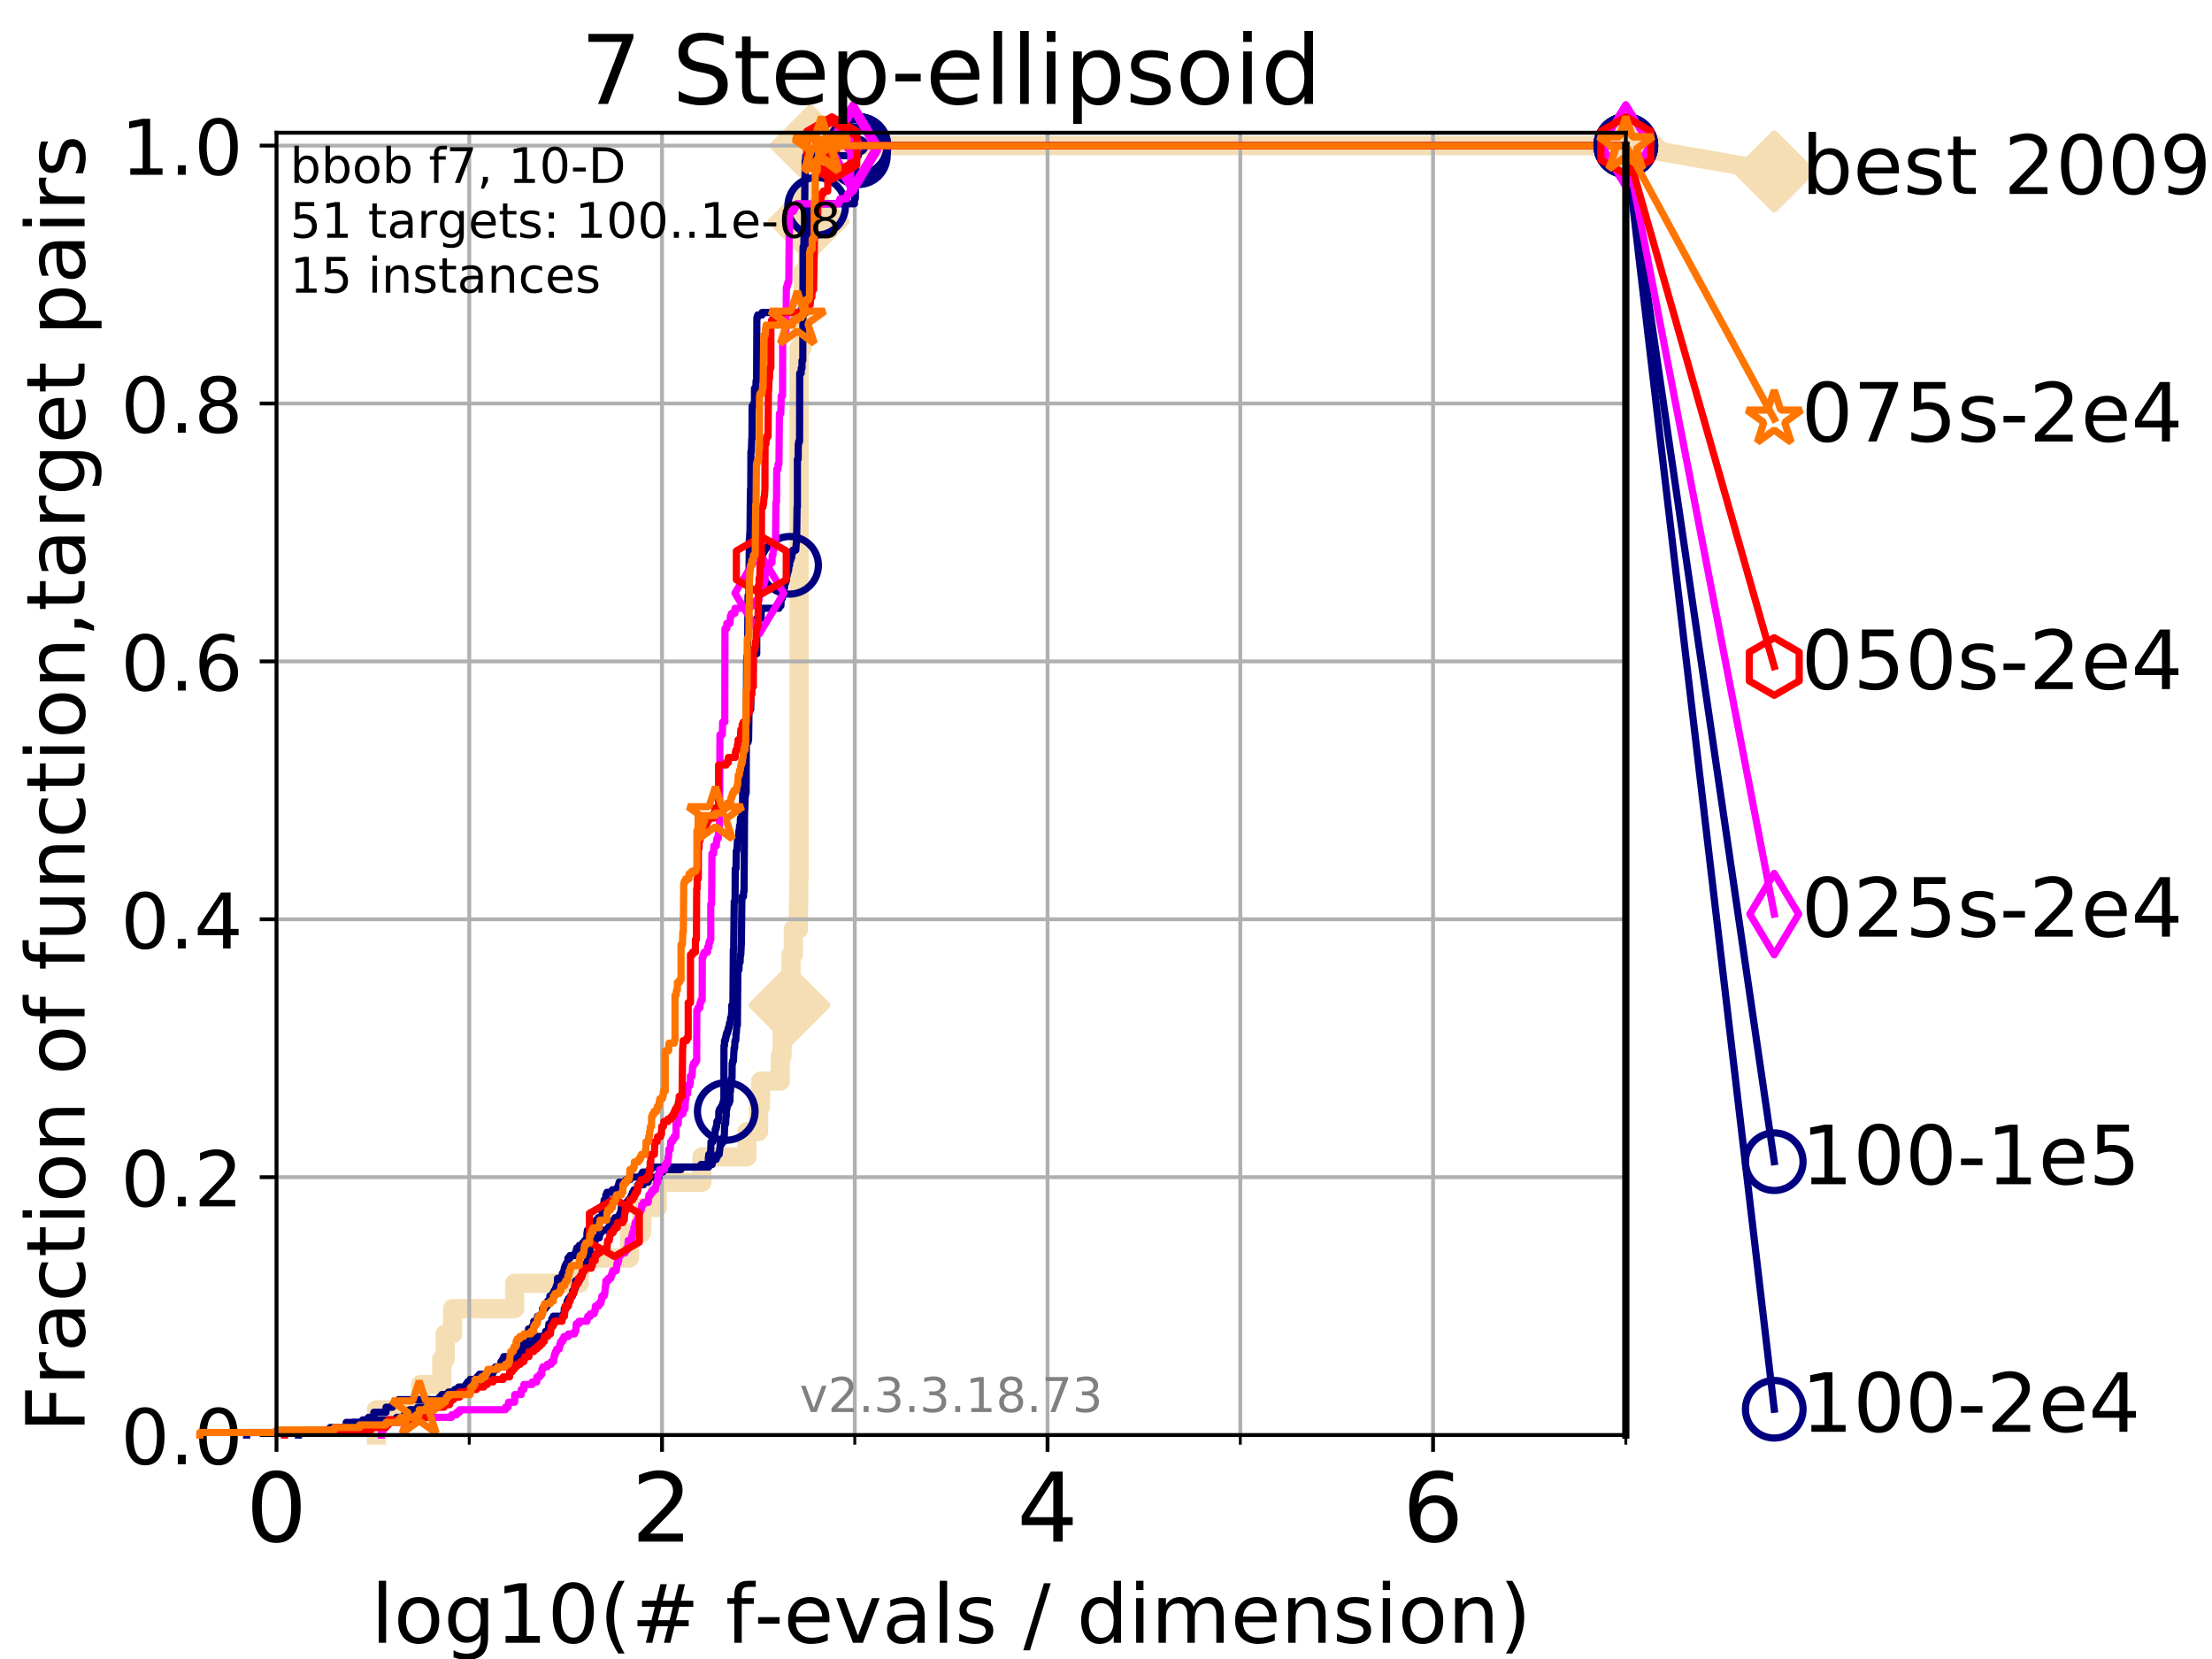 <?xml version="1.0" encoding="utf-8" standalone="no"?>
<!DOCTYPE svg PUBLIC "-//W3C//DTD SVG 1.1//EN"
  "http://www.w3.org/Graphics/SVG/1.1/DTD/svg11.dtd">
<!-- Created with matplotlib (https://matplotlib.org/) -->
<svg height="345.6pt" version="1.1" viewBox="0 0 460.8 345.6" width="460.8pt" xmlns="http://www.w3.org/2000/svg" xmlns:xlink="http://www.w3.org/1999/xlink">
 <defs>
  <style type="text/css">
*{stroke-linecap:butt;stroke-linejoin:round;}
  </style>
 </defs>
 <g id="figure_1">
  <g id="patch_1">
   <path d="M 0 345.6 
L 460.8 345.6 
L 460.8 0 
L 0 0 
z
" style="fill:#ffffff;"/>
  </g>
  <g id="axes_1">
   <g id="patch_2">
    <path d="M 57.6 298.944 
L 338.688 298.944 
L 338.688 27.648 
L 57.6 27.648 
z
" style="fill:#ffffff;"/>
   </g>
   <g id="line2d_1">
    <path d="M 78.421 298.944 
L 78.421 293.677 
L 87.644 293.677 
L 87.644 288.41 
L 92.027 288.41 
L 92.027 283.143 
L 92.738 283.143 
L 92.738 277.877 
L 94.295 277.877 
L 94.295 272.61 
L 107.213 272.61 
L 107.213 267.343 
L 120.666 267.343 
L 120.666 262.076 
L 131.134 262.076 
L 131.134 256.809 
L 133.667 256.809 
L 133.667 251.542 
L 136.943 251.542 
L 136.943 246.275 
L 146.227 246.275 
L 146.227 241.009 
L 155.603 241.009 
L 155.603 235.742 
L 158.026 235.742 
L 158.026 230.475 
L 158.444 230.475 
L 158.444 225.208 
L 162.547 225.208 
L 162.547 219.941 
L 162.917 219.941 
L 162.917 214.674 
L 163.725 214.674 
L 163.725 209.407 
L 164.448 209.407 
L 164.448 204.141 
L 164.784 204.141 
L 164.784 198.874 
L 165.259 198.874 
L 165.259 193.607 
L 166.32 193.607 
L 166.32 188.34 
L 166.406 188.34 
L 166.406 183.073 
L 166.463 183.073 
L 166.463 72.469 
L 167.086 72.469 
L 167.086 67.202 
L 167.135 67.202 
L 167.135 61.935 
L 167.285 61.935 
L 167.285 56.668 
L 168.239 56.668 
L 168.239 51.402 
L 168.473 51.402 
L 168.473 46.135 
L 168.603 46.135 
L 168.603 40.868 
L 168.686 40.868 
L 168.686 35.601 
L 168.844 35.601 
L 168.844 30.334 
L 338.688 30.334 
" style="fill:none;stroke:#f5deb3;stroke-linecap:square;stroke-width:4;"/>
   </g>
   <g id="line2d_2">
    <defs>
     <path d="M -0 7.778 
L 7.778 0 
L 0 -7.778 
L -7.778 -0 
z
" id="m0b8a8aba1d" style="stroke:#f5deb3;stroke-linejoin:miter;stroke-width:1.5;"/>
    </defs>
    <g>
     <use style="fill:#f5deb3;stroke:#f5deb3;stroke-linejoin:miter;stroke-width:1.5;" x="164.448" xlink:href="#m0b8a8aba1d" y="209.407"/>
     <use style="fill:#f5deb3;stroke:#f5deb3;stroke-linejoin:miter;stroke-width:1.5;" x="168.473" xlink:href="#m0b8a8aba1d" y="46.135"/>
     <use style="fill:#f5deb3;stroke:#f5deb3;stroke-linejoin:miter;stroke-width:1.5;" x="168.844" xlink:href="#m0b8a8aba1d" y="30.334"/>
     <use style="fill:#f5deb3;stroke:#f5deb3;stroke-linejoin:miter;stroke-width:1.5;" x="168.844" xlink:href="#m0b8a8aba1d" y="30.334"/>
     <use style="fill:#f5deb3;stroke:#f5deb3;stroke-linejoin:miter;stroke-width:1.5;" x="338.688" xlink:href="#m0b8a8aba1d" y="30.334"/>
    </g>
   </g>
   <g id="line2d_3">
    <path style="fill:none;stroke:#f5deb3;stroke-linecap:square;stroke-width:4;"/>
    <g/>
   </g>
   <g id="line2d_4">
    <path d="M 338.688 30.334 
L 369.608 35.706 
" style="fill:none;stroke:#f5deb3;stroke-linecap:square;stroke-width:4;"/>
    <g>
     <use style="fill:#f5deb3;stroke:#f5deb3;stroke-linejoin:miter;stroke-width:1.5;" x="338.688" xlink:href="#m0b8a8aba1d" y="30.334"/>
     <use style="fill:#f5deb3;stroke:#f5deb3;stroke-linejoin:miter;stroke-width:1.5;" x="369.608" xlink:href="#m0b8a8aba1d" y="35.706"/>
    </g>
   </g>
   <g id="matplotlib.axis_1">
    <g id="xtick_1">
     <g id="line2d_5">
      <path clip-path="url(#p504812cf1d)" d="M 57.6 298.944 
L 57.6 27.648 
" style="fill:none;stroke:#b0b0b0;stroke-linecap:square;stroke-width:0.8;"/>
     </g>
     <g id="line2d_6">
      <defs>
       <path d="M 0 0 
L 0 3.5 
" id="m14fb272a02" style="stroke:#000000;stroke-width:0.8;"/>
      </defs>
      <g>
       <use style="stroke:#000000;stroke-width:0.8;" x="57.6" xlink:href="#m14fb272a02" y="298.944"/>
      </g>
     </g>
     <g id="text_1">
      <!-- 0 -->
      <defs>
       <path d="M 31.781 66.406 
Q 24.172 66.406 20.328 58.906 
Q 16.5 51.422 16.5 36.375 
Q 16.5 21.391 20.328 13.891 
Q 24.172 6.391 31.781 6.391 
Q 39.453 6.391 43.281 13.891 
Q 47.125 21.391 47.125 36.375 
Q 47.125 51.422 43.281 58.906 
Q 39.453 66.406 31.781 66.406 
z
M 31.781 74.219 
Q 44.047 74.219 50.516 64.516 
Q 56.984 54.828 56.984 36.375 
Q 56.984 17.969 50.516 8.266 
Q 44.047 -1.422 31.781 -1.422 
Q 19.531 -1.422 13.062 8.266 
Q 6.594 17.969 6.594 36.375 
Q 6.594 54.828 13.062 64.516 
Q 19.531 74.219 31.781 74.219 
z
" id="DejaVuSans-48"/>
      </defs>
      <g transform="translate(51.237 321.141)scale(0.2 -0.2)">
       <use xlink:href="#DejaVuSans-48"/>
      </g>
     </g>
    </g>
    <g id="xtick_2">
     <g id="line2d_7">
      <path clip-path="url(#p504812cf1d)" d="M 137.911 298.944 
L 137.911 27.648 
" style="fill:none;stroke:#b0b0b0;stroke-linecap:square;stroke-width:0.8;"/>
     </g>
     <g id="line2d_8">
      <g>
       <use style="stroke:#000000;stroke-width:0.8;" x="137.911" xlink:href="#m14fb272a02" y="298.944"/>
      </g>
     </g>
     <g id="text_2">
      <!-- 2 -->
      <defs>
       <path d="M 19.188 8.297 
L 53.609 8.297 
L 53.609 0 
L 7.328 0 
L 7.328 8.297 
Q 12.938 14.109 22.625 23.891 
Q 32.328 33.688 34.812 36.531 
Q 39.547 41.844 41.422 45.531 
Q 43.312 49.219 43.312 52.781 
Q 43.312 58.594 39.234 62.25 
Q 35.156 65.922 28.609 65.922 
Q 23.969 65.922 18.812 64.312 
Q 13.672 62.703 7.812 59.422 
L 7.812 69.391 
Q 13.766 71.781 18.938 73 
Q 24.125 74.219 28.422 74.219 
Q 39.75 74.219 46.484 68.547 
Q 53.219 62.891 53.219 53.422 
Q 53.219 48.922 51.531 44.891 
Q 49.859 40.875 45.406 35.406 
Q 44.188 33.984 37.641 27.219 
Q 31.109 20.453 19.188 8.297 
z
" id="DejaVuSans-50"/>
      </defs>
      <g transform="translate(131.548 321.141)scale(0.2 -0.2)">
       <use xlink:href="#DejaVuSans-50"/>
      </g>
     </g>
    </g>
    <g id="xtick_3">
     <g id="line2d_9">
      <path clip-path="url(#p504812cf1d)" d="M 218.222 298.944 
L 218.222 27.648 
" style="fill:none;stroke:#b0b0b0;stroke-linecap:square;stroke-width:0.8;"/>
     </g>
     <g id="line2d_10">
      <g>
       <use style="stroke:#000000;stroke-width:0.8;" x="218.222" xlink:href="#m14fb272a02" y="298.944"/>
      </g>
     </g>
     <g id="text_3">
      <!-- 4 -->
      <defs>
       <path d="M 37.797 64.312 
L 12.891 25.391 
L 37.797 25.391 
z
M 35.203 72.906 
L 47.609 72.906 
L 47.609 25.391 
L 58.016 25.391 
L 58.016 17.188 
L 47.609 17.188 
L 47.609 0 
L 37.797 0 
L 37.797 17.188 
L 4.891 17.188 
L 4.891 26.703 
z
" id="DejaVuSans-52"/>
      </defs>
      <g transform="translate(211.859 321.141)scale(0.2 -0.2)">
       <use xlink:href="#DejaVuSans-52"/>
      </g>
     </g>
    </g>
    <g id="xtick_4">
     <g id="line2d_11">
      <path clip-path="url(#p504812cf1d)" d="M 298.533 298.944 
L 298.533 27.648 
" style="fill:none;stroke:#b0b0b0;stroke-linecap:square;stroke-width:0.8;"/>
     </g>
     <g id="line2d_12">
      <g>
       <use style="stroke:#000000;stroke-width:0.8;" x="298.533" xlink:href="#m14fb272a02" y="298.944"/>
      </g>
     </g>
     <g id="text_4">
      <!-- 6 -->
      <defs>
       <path d="M 33.016 40.375 
Q 26.375 40.375 22.484 35.828 
Q 18.609 31.297 18.609 23.391 
Q 18.609 15.531 22.484 10.953 
Q 26.375 6.391 33.016 6.391 
Q 39.656 6.391 43.531 10.953 
Q 47.406 15.531 47.406 23.391 
Q 47.406 31.297 43.531 35.828 
Q 39.656 40.375 33.016 40.375 
z
M 52.594 71.297 
L 52.594 62.312 
Q 48.875 64.062 45.094 64.984 
Q 41.312 65.922 37.594 65.922 
Q 27.828 65.922 22.672 59.328 
Q 17.531 52.734 16.797 39.406 
Q 19.672 43.656 24.016 45.922 
Q 28.375 48.188 33.594 48.188 
Q 44.578 48.188 50.953 41.516 
Q 57.328 34.859 57.328 23.391 
Q 57.328 12.156 50.688 5.359 
Q 44.047 -1.422 33.016 -1.422 
Q 20.359 -1.422 13.672 8.266 
Q 6.984 17.969 6.984 36.375 
Q 6.984 53.656 15.188 63.938 
Q 23.391 74.219 37.203 74.219 
Q 40.922 74.219 44.703 73.484 
Q 48.484 72.75 52.594 71.297 
z
" id="DejaVuSans-54"/>
      </defs>
      <g transform="translate(292.17 321.141)scale(0.2 -0.2)">
       <use xlink:href="#DejaVuSans-54"/>
      </g>
     </g>
    </g>
    <g id="xtick_5">
     <g id="line2d_13">
      <path clip-path="url(#p504812cf1d)" d="M 97.755 298.944 
L 97.755 27.648 
" style="fill:none;stroke:#b0b0b0;stroke-linecap:square;stroke-width:0.8;"/>
     </g>
     <g id="line2d_14">
      <defs>
       <path d="M 0 0 
L 0 2 
" id="m4ab286be73" style="stroke:#000000;stroke-width:0.6;"/>
      </defs>
      <g>
       <use style="stroke:#000000;stroke-width:0.6;" x="97.755" xlink:href="#m4ab286be73" y="298.944"/>
      </g>
     </g>
    </g>
    <g id="xtick_6">
     <g id="line2d_15">
      <path clip-path="url(#p504812cf1d)" d="M 178.066 298.944 
L 178.066 27.648 
" style="fill:none;stroke:#b0b0b0;stroke-linecap:square;stroke-width:0.8;"/>
     </g>
     <g id="line2d_16">
      <g>
       <use style="stroke:#000000;stroke-width:0.6;" x="178.066" xlink:href="#m4ab286be73" y="298.944"/>
      </g>
     </g>
    </g>
    <g id="xtick_7">
     <g id="line2d_17">
      <path clip-path="url(#p504812cf1d)" d="M 258.377 298.944 
L 258.377 27.648 
" style="fill:none;stroke:#b0b0b0;stroke-linecap:square;stroke-width:0.8;"/>
     </g>
     <g id="line2d_18">
      <g>
       <use style="stroke:#000000;stroke-width:0.6;" x="258.377" xlink:href="#m4ab286be73" y="298.944"/>
      </g>
     </g>
    </g>
    <g id="xtick_8">
     <g id="line2d_19">
      <path clip-path="url(#p504812cf1d)" d="M 338.688 298.944 
L 338.688 27.648 
" style="fill:none;stroke:#b0b0b0;stroke-linecap:square;stroke-width:0.8;"/>
     </g>
     <g id="line2d_20">
      <g>
       <use style="stroke:#000000;stroke-width:0.6;" x="338.688" xlink:href="#m4ab286be73" y="298.944"/>
      </g>
     </g>
    </g>
    <g id="text_5">
     <!-- log10(# f-evals / dimension) -->
     <defs>
      <path d="M 9.422 75.984 
L 18.406 75.984 
L 18.406 0 
L 9.422 0 
z
" id="DejaVuSans-108"/>
      <path d="M 30.609 48.391 
Q 23.391 48.391 19.188 42.75 
Q 14.984 37.109 14.984 27.297 
Q 14.984 17.484 19.156 11.844 
Q 23.344 6.203 30.609 6.203 
Q 37.797 6.203 41.984 11.859 
Q 46.188 17.531 46.188 27.297 
Q 46.188 37.016 41.984 42.703 
Q 37.797 48.391 30.609 48.391 
z
M 30.609 56 
Q 42.328 56 49.016 48.375 
Q 55.719 40.766 55.719 27.297 
Q 55.719 13.875 49.016 6.219 
Q 42.328 -1.422 30.609 -1.422 
Q 18.844 -1.422 12.172 6.219 
Q 5.516 13.875 5.516 27.297 
Q 5.516 40.766 12.172 48.375 
Q 18.844 56 30.609 56 
z
" id="DejaVuSans-111"/>
      <path d="M 45.406 27.984 
Q 45.406 37.75 41.375 43.109 
Q 37.359 48.484 30.078 48.484 
Q 22.859 48.484 18.828 43.109 
Q 14.797 37.75 14.797 27.984 
Q 14.797 18.266 18.828 12.891 
Q 22.859 7.516 30.078 7.516 
Q 37.359 7.516 41.375 12.891 
Q 45.406 18.266 45.406 27.984 
z
M 54.391 6.781 
Q 54.391 -7.172 48.188 -13.984 
Q 42 -20.797 29.203 -20.797 
Q 24.469 -20.797 20.266 -20.094 
Q 16.062 -19.391 12.109 -17.922 
L 12.109 -9.188 
Q 16.062 -11.328 19.922 -12.344 
Q 23.781 -13.375 27.781 -13.375 
Q 36.625 -13.375 41.016 -8.766 
Q 45.406 -4.156 45.406 5.172 
L 45.406 9.625 
Q 42.625 4.781 38.281 2.391 
Q 33.938 0 27.875 0 
Q 17.828 0 11.672 7.656 
Q 5.516 15.328 5.516 27.984 
Q 5.516 40.672 11.672 48.328 
Q 17.828 56 27.875 56 
Q 33.938 56 38.281 53.609 
Q 42.625 51.219 45.406 46.391 
L 45.406 54.688 
L 54.391 54.688 
z
" id="DejaVuSans-103"/>
      <path d="M 12.406 8.297 
L 28.516 8.297 
L 28.516 63.922 
L 10.984 60.406 
L 10.984 69.391 
L 28.422 72.906 
L 38.281 72.906 
L 38.281 8.297 
L 54.391 8.297 
L 54.391 0 
L 12.406 0 
z
" id="DejaVuSans-49"/>
      <path d="M 31 75.875 
Q 24.469 64.656 21.281 53.656 
Q 18.109 42.672 18.109 31.391 
Q 18.109 20.125 21.312 9.062 
Q 24.516 -2 31 -13.188 
L 23.188 -13.188 
Q 15.875 -1.703 12.234 9.375 
Q 8.594 20.453 8.594 31.391 
Q 8.594 42.281 12.203 53.312 
Q 15.828 64.359 23.188 75.875 
z
" id="DejaVuSans-40"/>
      <path d="M 51.125 44 
L 36.922 44 
L 32.812 27.688 
L 47.125 27.688 
z
M 43.797 71.781 
L 38.719 51.516 
L 52.984 51.516 
L 58.109 71.781 
L 65.922 71.781 
L 60.891 51.516 
L 76.125 51.516 
L 76.125 44 
L 58.984 44 
L 54.984 27.688 
L 70.516 27.688 
L 70.516 20.219 
L 53.078 20.219 
L 48 0 
L 40.188 0 
L 45.219 20.219 
L 30.906 20.219 
L 25.875 0 
L 18.016 0 
L 23.094 20.219 
L 7.719 20.219 
L 7.719 27.688 
L 24.906 27.688 
L 29 44 
L 13.281 44 
L 13.281 51.516 
L 30.906 51.516 
L 35.891 71.781 
z
" id="DejaVuSans-35"/>
      <path id="DejaVuSans-32"/>
      <path d="M 37.109 75.984 
L 37.109 68.5 
L 28.516 68.5 
Q 23.688 68.5 21.797 66.547 
Q 19.922 64.594 19.922 59.516 
L 19.922 54.688 
L 34.719 54.688 
L 34.719 47.703 
L 19.922 47.703 
L 19.922 0 
L 10.891 0 
L 10.891 47.703 
L 2.297 47.703 
L 2.297 54.688 
L 10.891 54.688 
L 10.891 58.5 
Q 10.891 67.625 15.141 71.797 
Q 19.391 75.984 28.609 75.984 
z
" id="DejaVuSans-102"/>
      <path d="M 4.891 31.391 
L 31.203 31.391 
L 31.203 23.391 
L 4.891 23.391 
z
" id="DejaVuSans-45"/>
      <path d="M 56.203 29.594 
L 56.203 25.203 
L 14.891 25.203 
Q 15.484 15.922 20.484 11.062 
Q 25.484 6.203 34.422 6.203 
Q 39.594 6.203 44.453 7.469 
Q 49.312 8.734 54.109 11.281 
L 54.109 2.781 
Q 49.266 0.734 44.188 -0.344 
Q 39.109 -1.422 33.891 -1.422 
Q 20.797 -1.422 13.156 6.188 
Q 5.516 13.812 5.516 26.812 
Q 5.516 40.234 12.766 48.109 
Q 20.016 56 32.328 56 
Q 43.359 56 49.781 48.891 
Q 56.203 41.797 56.203 29.594 
z
M 47.219 32.234 
Q 47.125 39.594 43.094 43.984 
Q 39.062 48.391 32.422 48.391 
Q 24.906 48.391 20.391 44.141 
Q 15.875 39.891 15.188 32.172 
z
" id="DejaVuSans-101"/>
      <path d="M 2.984 54.688 
L 12.5 54.688 
L 29.594 8.797 
L 46.688 54.688 
L 56.203 54.688 
L 35.688 0 
L 23.484 0 
z
" id="DejaVuSans-118"/>
      <path d="M 34.281 27.484 
Q 23.391 27.484 19.188 25 
Q 14.984 22.516 14.984 16.5 
Q 14.984 11.719 18.141 8.906 
Q 21.297 6.109 26.703 6.109 
Q 34.188 6.109 38.703 11.406 
Q 43.219 16.703 43.219 25.484 
L 43.219 27.484 
z
M 52.203 31.203 
L 52.203 0 
L 43.219 0 
L 43.219 8.297 
Q 40.141 3.328 35.547 0.953 
Q 30.953 -1.422 24.312 -1.422 
Q 15.922 -1.422 10.953 3.297 
Q 6 8.016 6 15.922 
Q 6 25.141 12.172 29.828 
Q 18.359 34.516 30.609 34.516 
L 43.219 34.516 
L 43.219 35.406 
Q 43.219 41.609 39.141 45 
Q 35.062 48.391 27.688 48.391 
Q 23 48.391 18.547 47.266 
Q 14.109 46.141 10.016 43.891 
L 10.016 52.203 
Q 14.938 54.109 19.578 55.047 
Q 24.219 56 28.609 56 
Q 40.484 56 46.344 49.844 
Q 52.203 43.703 52.203 31.203 
z
" id="DejaVuSans-97"/>
      <path d="M 44.281 53.078 
L 44.281 44.578 
Q 40.484 46.531 36.375 47.5 
Q 32.281 48.484 27.875 48.484 
Q 21.188 48.484 17.844 46.438 
Q 14.5 44.391 14.5 40.281 
Q 14.5 37.156 16.891 35.375 
Q 19.281 33.594 26.516 31.984 
L 29.594 31.297 
Q 39.156 29.25 43.188 25.516 
Q 47.219 21.781 47.219 15.094 
Q 47.219 7.469 41.188 3.016 
Q 35.156 -1.422 24.609 -1.422 
Q 20.219 -1.422 15.453 -0.562 
Q 10.688 0.297 5.422 2 
L 5.422 11.281 
Q 10.406 8.688 15.234 7.391 
Q 20.062 6.109 24.812 6.109 
Q 31.156 6.109 34.562 8.281 
Q 37.984 10.453 37.984 14.406 
Q 37.984 18.062 35.516 20.016 
Q 33.062 21.969 24.703 23.781 
L 21.578 24.516 
Q 13.234 26.266 9.516 29.906 
Q 5.812 33.547 5.812 39.891 
Q 5.812 47.609 11.281 51.797 
Q 16.75 56 26.812 56 
Q 31.781 56 36.172 55.266 
Q 40.578 54.547 44.281 53.078 
z
" id="DejaVuSans-115"/>
      <path d="M 25.391 72.906 
L 33.688 72.906 
L 8.297 -9.281 
L 0 -9.281 
z
" id="DejaVuSans-47"/>
      <path d="M 45.406 46.391 
L 45.406 75.984 
L 54.391 75.984 
L 54.391 0 
L 45.406 0 
L 45.406 8.203 
Q 42.578 3.328 38.25 0.953 
Q 33.938 -1.422 27.875 -1.422 
Q 17.969 -1.422 11.734 6.484 
Q 5.516 14.406 5.516 27.297 
Q 5.516 40.188 11.734 48.094 
Q 17.969 56 27.875 56 
Q 33.938 56 38.25 53.625 
Q 42.578 51.266 45.406 46.391 
z
M 14.797 27.297 
Q 14.797 17.391 18.875 11.75 
Q 22.953 6.109 30.078 6.109 
Q 37.203 6.109 41.297 11.75 
Q 45.406 17.391 45.406 27.297 
Q 45.406 37.203 41.297 42.844 
Q 37.203 48.484 30.078 48.484 
Q 22.953 48.484 18.875 42.844 
Q 14.797 37.203 14.797 27.297 
z
" id="DejaVuSans-100"/>
      <path d="M 9.422 54.688 
L 18.406 54.688 
L 18.406 0 
L 9.422 0 
z
M 9.422 75.984 
L 18.406 75.984 
L 18.406 64.594 
L 9.422 64.594 
z
" id="DejaVuSans-105"/>
      <path d="M 52 44.188 
Q 55.375 50.25 60.062 53.125 
Q 64.75 56 71.094 56 
Q 79.641 56 84.281 50.016 
Q 88.922 44.047 88.922 33.016 
L 88.922 0 
L 79.891 0 
L 79.891 32.719 
Q 79.891 40.578 77.094 44.375 
Q 74.312 48.188 68.609 48.188 
Q 61.625 48.188 57.562 43.547 
Q 53.516 38.922 53.516 30.906 
L 53.516 0 
L 44.484 0 
L 44.484 32.719 
Q 44.484 40.625 41.703 44.406 
Q 38.922 48.188 33.109 48.188 
Q 26.219 48.188 22.156 43.531 
Q 18.109 38.875 18.109 30.906 
L 18.109 0 
L 9.078 0 
L 9.078 54.688 
L 18.109 54.688 
L 18.109 46.188 
Q 21.188 51.219 25.484 53.609 
Q 29.781 56 35.688 56 
Q 41.656 56 45.828 52.969 
Q 50 49.953 52 44.188 
z
" id="DejaVuSans-109"/>
      <path d="M 54.891 33.016 
L 54.891 0 
L 45.906 0 
L 45.906 32.719 
Q 45.906 40.484 42.875 44.328 
Q 39.844 48.188 33.797 48.188 
Q 26.516 48.188 22.312 43.547 
Q 18.109 38.922 18.109 30.906 
L 18.109 0 
L 9.078 0 
L 9.078 54.688 
L 18.109 54.688 
L 18.109 46.188 
Q 21.344 51.125 25.703 53.562 
Q 30.078 56 35.797 56 
Q 45.219 56 50.047 50.172 
Q 54.891 44.344 54.891 33.016 
z
" id="DejaVuSans-110"/>
      <path d="M 8.016 75.875 
L 15.828 75.875 
Q 23.141 64.359 26.781 53.312 
Q 30.422 42.281 30.422 31.391 
Q 30.422 20.453 26.781 9.375 
Q 23.141 -1.703 15.828 -13.188 
L 8.016 -13.188 
Q 14.5 -2 17.703 9.062 
Q 20.906 20.125 20.906 31.391 
Q 20.906 42.672 17.703 53.656 
Q 14.5 64.656 8.016 75.875 
z
" id="DejaVuSans-41"/>
     </defs>
     <g transform="translate(77.303 342.218)scale(0.17 -0.17)">
      <use xlink:href="#DejaVuSans-108"/>
      <use x="27.783" xlink:href="#DejaVuSans-111"/>
      <use x="88.965" xlink:href="#DejaVuSans-103"/>
      <use x="152.441" xlink:href="#DejaVuSans-49"/>
      <use x="216.064" xlink:href="#DejaVuSans-48"/>
      <use x="279.688" xlink:href="#DejaVuSans-40"/>
      <use x="318.701" xlink:href="#DejaVuSans-35"/>
      <use x="402.49" xlink:href="#DejaVuSans-32"/>
      <use x="434.277" xlink:href="#DejaVuSans-102"/>
      <use x="469.404" xlink:href="#DejaVuSans-45"/>
      <use x="505.488" xlink:href="#DejaVuSans-101"/>
      <use x="567.012" xlink:href="#DejaVuSans-118"/>
      <use x="626.191" xlink:href="#DejaVuSans-97"/>
      <use x="687.471" xlink:href="#DejaVuSans-108"/>
      <use x="715.254" xlink:href="#DejaVuSans-115"/>
      <use x="767.354" xlink:href="#DejaVuSans-32"/>
      <use x="799.141" xlink:href="#DejaVuSans-47"/>
      <use x="832.832" xlink:href="#DejaVuSans-32"/>
      <use x="864.619" xlink:href="#DejaVuSans-100"/>
      <use x="928.096" xlink:href="#DejaVuSans-105"/>
      <use x="955.879" xlink:href="#DejaVuSans-109"/>
      <use x="1053.291" xlink:href="#DejaVuSans-101"/>
      <use x="1114.814" xlink:href="#DejaVuSans-110"/>
      <use x="1178.193" xlink:href="#DejaVuSans-115"/>
      <use x="1230.293" xlink:href="#DejaVuSans-105"/>
      <use x="1258.076" xlink:href="#DejaVuSans-111"/>
      <use x="1319.258" xlink:href="#DejaVuSans-110"/>
      <use x="1382.637" xlink:href="#DejaVuSans-41"/>
     </g>
    </g>
   </g>
   <g id="matplotlib.axis_2">
    <g id="ytick_1">
     <g id="line2d_21">
      <path clip-path="url(#p504812cf1d)" d="M 57.6 298.944 
L 338.688 298.944 
" style="fill:none;stroke:#b0b0b0;stroke-linecap:square;stroke-width:0.8;"/>
     </g>
     <g id="line2d_22">
      <defs>
       <path d="M 0 0 
L -3.5 0 
" id="mcc974264de" style="stroke:#000000;stroke-width:0.8;"/>
      </defs>
      <g>
       <use style="stroke:#000000;stroke-width:0.8;" x="57.6" xlink:href="#mcc974264de" y="298.944"/>
      </g>
     </g>
     <g id="text_6">
      <!-- 0.0 -->
      <defs>
       <path d="M 10.688 12.406 
L 21 12.406 
L 21 0 
L 10.688 0 
z
" id="DejaVuSans-46"/>
      </defs>
      <g transform="translate(25.155 305.023)scale(0.16 -0.16)">
       <use xlink:href="#DejaVuSans-48"/>
       <use x="63.623" xlink:href="#DejaVuSans-46"/>
       <use x="95.41" xlink:href="#DejaVuSans-48"/>
      </g>
     </g>
    </g>
    <g id="ytick_2">
     <g id="line2d_23">
      <path clip-path="url(#p504812cf1d)" d="M 57.6 245.222 
L 338.688 245.222 
" style="fill:none;stroke:#b0b0b0;stroke-linecap:square;stroke-width:0.8;"/>
     </g>
     <g id="line2d_24">
      <g>
       <use style="stroke:#000000;stroke-width:0.8;" x="57.6" xlink:href="#mcc974264de" y="245.222"/>
      </g>
     </g>
     <g id="text_7">
      <!-- 0.2 -->
      <g transform="translate(25.155 251.301)scale(0.16 -0.16)">
       <use xlink:href="#DejaVuSans-48"/>
       <use x="63.623" xlink:href="#DejaVuSans-46"/>
       <use x="95.41" xlink:href="#DejaVuSans-50"/>
      </g>
     </g>
    </g>
    <g id="ytick_3">
     <g id="line2d_25">
      <path clip-path="url(#p504812cf1d)" d="M 57.6 191.5 
L 338.688 191.5 
" style="fill:none;stroke:#b0b0b0;stroke-linecap:square;stroke-width:0.8;"/>
     </g>
     <g id="line2d_26">
      <g>
       <use style="stroke:#000000;stroke-width:0.8;" x="57.6" xlink:href="#mcc974264de" y="191.5"/>
      </g>
     </g>
     <g id="text_8">
      <!-- 0.4 -->
      <g transform="translate(25.155 197.579)scale(0.16 -0.16)">
       <use xlink:href="#DejaVuSans-48"/>
       <use x="63.623" xlink:href="#DejaVuSans-46"/>
       <use x="95.41" xlink:href="#DejaVuSans-52"/>
      </g>
     </g>
    </g>
    <g id="ytick_4">
     <g id="line2d_27">
      <path clip-path="url(#p504812cf1d)" d="M 57.6 137.778 
L 338.688 137.778 
" style="fill:none;stroke:#b0b0b0;stroke-linecap:square;stroke-width:0.8;"/>
     </g>
     <g id="line2d_28">
      <g>
       <use style="stroke:#000000;stroke-width:0.8;" x="57.6" xlink:href="#mcc974264de" y="137.778"/>
      </g>
     </g>
     <g id="text_9">
      <!-- 0.6 -->
      <g transform="translate(25.155 143.857)scale(0.16 -0.16)">
       <use xlink:href="#DejaVuSans-48"/>
       <use x="63.623" xlink:href="#DejaVuSans-46"/>
       <use x="95.41" xlink:href="#DejaVuSans-54"/>
      </g>
     </g>
    </g>
    <g id="ytick_5">
     <g id="line2d_29">
      <path clip-path="url(#p504812cf1d)" d="M 57.6 84.056 
L 338.688 84.056 
" style="fill:none;stroke:#b0b0b0;stroke-linecap:square;stroke-width:0.8;"/>
     </g>
     <g id="line2d_30">
      <g>
       <use style="stroke:#000000;stroke-width:0.8;" x="57.6" xlink:href="#mcc974264de" y="84.056"/>
      </g>
     </g>
     <g id="text_10">
      <!-- 0.8 -->
      <defs>
       <path d="M 31.781 34.625 
Q 24.75 34.625 20.719 30.859 
Q 16.703 27.094 16.703 20.516 
Q 16.703 13.922 20.719 10.156 
Q 24.75 6.391 31.781 6.391 
Q 38.812 6.391 42.859 10.172 
Q 46.922 13.969 46.922 20.516 
Q 46.922 27.094 42.891 30.859 
Q 38.875 34.625 31.781 34.625 
z
M 21.922 38.812 
Q 15.578 40.375 12.031 44.719 
Q 8.5 49.078 8.5 55.328 
Q 8.5 64.062 14.719 69.141 
Q 20.953 74.219 31.781 74.219 
Q 42.672 74.219 48.875 69.141 
Q 55.078 64.062 55.078 55.328 
Q 55.078 49.078 51.531 44.719 
Q 48 40.375 41.703 38.812 
Q 48.828 37.156 52.797 32.312 
Q 56.781 27.484 56.781 20.516 
Q 56.781 9.906 50.312 4.234 
Q 43.844 -1.422 31.781 -1.422 
Q 19.734 -1.422 13.25 4.234 
Q 6.781 9.906 6.781 20.516 
Q 6.781 27.484 10.781 32.312 
Q 14.797 37.156 21.922 38.812 
z
M 18.312 54.391 
Q 18.312 48.734 21.844 45.562 
Q 25.391 42.391 31.781 42.391 
Q 38.141 42.391 41.719 45.562 
Q 45.312 48.734 45.312 54.391 
Q 45.312 60.062 41.719 63.234 
Q 38.141 66.406 31.781 66.406 
Q 25.391 66.406 21.844 63.234 
Q 18.312 60.062 18.312 54.391 
z
" id="DejaVuSans-56"/>
      </defs>
      <g transform="translate(25.155 90.135)scale(0.16 -0.16)">
       <use xlink:href="#DejaVuSans-48"/>
       <use x="63.623" xlink:href="#DejaVuSans-46"/>
       <use x="95.41" xlink:href="#DejaVuSans-56"/>
      </g>
     </g>
    </g>
    <g id="ytick_6">
     <g id="line2d_31">
      <path clip-path="url(#p504812cf1d)" d="M 57.6 30.334 
L 338.688 30.334 
" style="fill:none;stroke:#b0b0b0;stroke-linecap:square;stroke-width:0.8;"/>
     </g>
     <g id="line2d_32">
      <g>
       <use style="stroke:#000000;stroke-width:0.8;" x="57.6" xlink:href="#mcc974264de" y="30.334"/>
      </g>
     </g>
     <g id="text_11">
      <!-- 1.0 -->
      <g transform="translate(25.155 36.413)scale(0.16 -0.16)">
       <use xlink:href="#DejaVuSans-49"/>
       <use x="63.623" xlink:href="#DejaVuSans-46"/>
       <use x="95.41" xlink:href="#DejaVuSans-48"/>
      </g>
     </g>
    </g>
    <g id="text_12">
     <!-- Fraction of function,target pairs -->
     <defs>
      <path d="M 9.812 72.906 
L 51.703 72.906 
L 51.703 64.594 
L 19.672 64.594 
L 19.672 43.109 
L 48.578 43.109 
L 48.578 34.812 
L 19.672 34.812 
L 19.672 0 
L 9.812 0 
z
" id="DejaVuSans-70"/>
      <path d="M 41.109 46.297 
Q 39.594 47.172 37.812 47.578 
Q 36.031 48 33.891 48 
Q 26.266 48 22.188 43.047 
Q 18.109 38.094 18.109 28.812 
L 18.109 0 
L 9.078 0 
L 9.078 54.688 
L 18.109 54.688 
L 18.109 46.188 
Q 20.953 51.172 25.484 53.578 
Q 30.031 56 36.531 56 
Q 37.453 56 38.578 55.875 
Q 39.703 55.766 41.062 55.516 
z
" id="DejaVuSans-114"/>
      <path d="M 48.781 52.594 
L 48.781 44.188 
Q 44.969 46.297 41.141 47.344 
Q 37.312 48.391 33.406 48.391 
Q 24.656 48.391 19.812 42.844 
Q 14.984 37.312 14.984 27.297 
Q 14.984 17.281 19.812 11.734 
Q 24.656 6.203 33.406 6.203 
Q 37.312 6.203 41.141 7.25 
Q 44.969 8.297 48.781 10.406 
L 48.781 2.094 
Q 45.016 0.344 40.984 -0.531 
Q 36.969 -1.422 32.422 -1.422 
Q 20.062 -1.422 12.781 6.344 
Q 5.516 14.109 5.516 27.297 
Q 5.516 40.672 12.859 48.328 
Q 20.219 56 33.016 56 
Q 37.156 56 41.109 55.141 
Q 45.062 54.297 48.781 52.594 
z
" id="DejaVuSans-99"/>
      <path d="M 18.312 70.219 
L 18.312 54.688 
L 36.812 54.688 
L 36.812 47.703 
L 18.312 47.703 
L 18.312 18.016 
Q 18.312 11.328 20.141 9.422 
Q 21.969 7.516 27.594 7.516 
L 36.812 7.516 
L 36.812 0 
L 27.594 0 
Q 17.188 0 13.234 3.875 
Q 9.281 7.766 9.281 18.016 
L 9.281 47.703 
L 2.688 47.703 
L 2.688 54.688 
L 9.281 54.688 
L 9.281 70.219 
z
" id="DejaVuSans-116"/>
      <path d="M 8.5 21.578 
L 8.5 54.688 
L 17.484 54.688 
L 17.484 21.922 
Q 17.484 14.156 20.5 10.266 
Q 23.531 6.391 29.594 6.391 
Q 36.859 6.391 41.078 11.031 
Q 45.312 15.672 45.312 23.688 
L 45.312 54.688 
L 54.297 54.688 
L 54.297 0 
L 45.312 0 
L 45.312 8.406 
Q 42.047 3.422 37.719 1 
Q 33.406 -1.422 27.688 -1.422 
Q 18.266 -1.422 13.375 4.438 
Q 8.5 10.297 8.5 21.578 
z
M 31.109 56 
z
" id="DejaVuSans-117"/>
      <path d="M 11.719 12.406 
L 22.016 12.406 
L 22.016 4 
L 14.016 -11.625 
L 7.719 -11.625 
L 11.719 4 
z
" id="DejaVuSans-44"/>
      <path d="M 18.109 8.203 
L 18.109 -20.797 
L 9.078 -20.797 
L 9.078 54.688 
L 18.109 54.688 
L 18.109 46.391 
Q 20.953 51.266 25.266 53.625 
Q 29.594 56 35.594 56 
Q 45.562 56 51.781 48.094 
Q 58.016 40.188 58.016 27.297 
Q 58.016 14.406 51.781 6.484 
Q 45.562 -1.422 35.594 -1.422 
Q 29.594 -1.422 25.266 0.953 
Q 20.953 3.328 18.109 8.203 
z
M 48.688 27.297 
Q 48.688 37.203 44.609 42.844 
Q 40.531 48.484 33.406 48.484 
Q 26.266 48.484 22.188 42.844 
Q 18.109 37.203 18.109 27.297 
Q 18.109 17.391 22.188 11.75 
Q 26.266 6.109 33.406 6.109 
Q 40.531 6.109 44.609 11.75 
Q 48.688 17.391 48.688 27.297 
z
" id="DejaVuSans-112"/>
     </defs>
     <g transform="translate(17.62 298.435)rotate(-90)scale(0.17 -0.17)">
      <use xlink:href="#DejaVuSans-70"/>
      <use x="57.41" xlink:href="#DejaVuSans-114"/>
      <use x="98.523" xlink:href="#DejaVuSans-97"/>
      <use x="159.803" xlink:href="#DejaVuSans-99"/>
      <use x="214.783" xlink:href="#DejaVuSans-116"/>
      <use x="253.992" xlink:href="#DejaVuSans-105"/>
      <use x="281.775" xlink:href="#DejaVuSans-111"/>
      <use x="342.957" xlink:href="#DejaVuSans-110"/>
      <use x="406.336" xlink:href="#DejaVuSans-32"/>
      <use x="438.123" xlink:href="#DejaVuSans-111"/>
      <use x="499.305" xlink:href="#DejaVuSans-102"/>
      <use x="534.51" xlink:href="#DejaVuSans-32"/>
      <use x="566.297" xlink:href="#DejaVuSans-102"/>
      <use x="601.502" xlink:href="#DejaVuSans-117"/>
      <use x="664.881" xlink:href="#DejaVuSans-110"/>
      <use x="728.26" xlink:href="#DejaVuSans-99"/>
      <use x="783.24" xlink:href="#DejaVuSans-116"/>
      <use x="822.449" xlink:href="#DejaVuSans-105"/>
      <use x="850.232" xlink:href="#DejaVuSans-111"/>
      <use x="911.414" xlink:href="#DejaVuSans-110"/>
      <use x="974.793" xlink:href="#DejaVuSans-44"/>
      <use x="1006.58" xlink:href="#DejaVuSans-116"/>
      <use x="1045.789" xlink:href="#DejaVuSans-97"/>
      <use x="1107.068" xlink:href="#DejaVuSans-114"/>
      <use x="1148.166" xlink:href="#DejaVuSans-103"/>
      <use x="1211.643" xlink:href="#DejaVuSans-101"/>
      <use x="1273.166" xlink:href="#DejaVuSans-116"/>
      <use x="1312.375" xlink:href="#DejaVuSans-32"/>
      <use x="1344.162" xlink:href="#DejaVuSans-112"/>
      <use x="1407.639" xlink:href="#DejaVuSans-97"/>
      <use x="1468.918" xlink:href="#DejaVuSans-105"/>
      <use x="1496.701" xlink:href="#DejaVuSans-114"/>
      <use x="1537.814" xlink:href="#DejaVuSans-115"/>
     </g>
    </g>
   </g>
   <g id="line2d_33">
    <defs>
     <path d="M 0 1.5 
C 0.398 1.5 0.779 1.342 1.061 1.061 
C 1.342 0.779 1.5 0.398 1.5 0 
C 1.5 -0.398 1.342 -0.779 1.061 -1.061 
C 0.779 -1.342 0.398 -1.5 0 -1.5 
C -0.398 -1.5 -0.779 -1.342 -1.061 -1.061 
C -1.342 -0.779 -1.5 -0.398 -1.5 0 
C -1.5 0.398 -1.342 0.779 -1.061 1.061 
C -0.779 1.342 -0.398 1.5 0 1.5 
z
" id="m2014de787b" style="stroke:#f5deb3;"/>
    </defs>
    <g>
     <use style="fill:#f5deb3;stroke:#f5deb3;" x="168.844" xlink:href="#m2014de787b" y="30.334"/>
     <use style="fill:#f5deb3;stroke:#f5deb3;" x="168.844" xlink:href="#m2014de787b" y="30.334"/>
    </g>
   </g>
   <g id="line2d_34">
    <defs>
     <path d="M 0 1.5 
C 0.398 1.5 0.779 1.342 1.061 1.061 
C 1.342 0.779 1.5 0.398 1.5 0 
C 1.5 -0.398 1.342 -0.779 1.061 -1.061 
C 0.779 -1.342 0.398 -1.5 0 -1.5 
C -0.398 -1.5 -0.779 -1.342 -1.061 -1.061 
C -1.342 -0.779 -1.5 -0.398 -1.5 0 
C -1.5 0.398 -1.342 0.779 -1.061 1.061 
C -0.779 1.342 -0.398 1.5 0 1.5 
z
" id="me2083547c6" style="stroke:#000080;"/>
    </defs>
    <g>
     <use style="fill:#000080;stroke:#000080;" x="178.917" xlink:href="#me2083547c6" y="30.334"/>
     <use style="fill:#000080;stroke:#000080;" x="178.917" xlink:href="#me2083547c6" y="30.334"/>
    </g>
   </g>
   <g id="line2d_35">
    <path d="M 51.38 298.944 
L 51.38 298.417 
L 64.671 298.417 
L 64.671 297.891 
L 68.793 297.891 
L 68.793 297.364 
L 72.868 297.364 
L 72.868 296.837 
L 73.579 296.837 
L 73.579 296.311 
L 76.168 296.311 
L 76.168 295.784 
L 76.759 295.784 
L 76.759 295.257 
L 77.885 295.257 
L 77.885 294.204 
L 80.416 294.204 
L 80.416 293.15 
L 81.776 293.15 
L 81.776 292.624 
L 82.207 292.624 
L 82.207 292.097 
L 83.037 292.097 
L 83.037 291.57 
L 92.027 291.57 
L 92.027 290.517 
L 94.081 290.517 
L 94.081 289.99 
L 94.921 289.99 
L 94.921 289.464 
L 95.526 289.464 
L 95.526 288.937 
L 97.044 288.937 
L 97.044 288.41 
L 97.755 288.41 
L 97.755 287.884 
L 97.929 287.884 
L 97.929 287.357 
L 99.418 287.357 
L 99.418 286.83 
L 99.887 286.83 
L 99.887 286.304 
L 102.597 286.304 
L 102.597 285.777 
L 102.859 285.777 
L 102.859 285.25 
L 103.246 285.25 
L 103.246 284.723 
L 106.276 284.723 
L 106.276 284.197 
L 106.906 284.197 
L 106.906 283.143 
L 107.614 283.143 
L 107.614 282.617 
L 108.949 282.617 
L 109.04 281.563 
L 109.312 281.563 
L 109.312 281.037 
L 109.756 281.037 
L 109.756 280.51 
L 109.93 280.51 
L 109.93 279.983 
L 110.942 279.983 
L 110.942 279.457 
L 111.266 279.457 
L 111.266 278.93 
L 111.585 278.93 
L 111.585 278.403 
L 113.524 278.403 
L 113.524 277.877 
L 113.665 277.877 
L 113.665 277.35 
L 114.216 277.35 
L 114.284 276.296 
L 114.352 276.296 
L 114.352 275.77 
L 114.947 275.77 
L 114.947 274.716 
L 115.27 274.716 
L 115.27 274.19 
L 117.373 274.19 
L 117.373 273.663 
L 117.542 273.663 
L 117.542 272.61 
L 117.931 272.61 
L 117.931 272.083 
L 118.094 272.083 
L 118.149 271.03 
L 118.417 271.03 
L 118.417 270.503 
L 118.839 270.503 
L 118.839 269.976 
L 119.25 269.976 
L 119.301 268.923 
L 119.603 268.923 
L 119.603 268.396 
L 119.85 268.396 
L 119.899 266.816 
L 120.713 266.816 
L 120.713 266.289 
L 120.945 266.289 
L 120.945 265.763 
L 121.265 265.763 
L 121.355 264.709 
L 121.49 264.709 
L 121.49 264.183 
L 121.756 264.183 
L 121.756 263.656 
L 122.105 263.656 
L 122.105 263.129 
L 122.362 263.129 
L 122.362 262.603 
L 122.741 262.603 
L 122.741 261.549 
L 122.906 261.549 
L 122.906 259.443 
L 123.314 259.443 
L 123.394 258.389 
L 124.063 258.389 
L 124.063 257.862 
L 124.855 257.862 
L 124.928 256.809 
L 125.256 256.809 
L 125.256 256.282 
L 126.64 256.282 
L 126.64 255.756 
L 126.97 255.756 
L 127.035 254.702 
L 127.799 254.702 
L 127.799 254.176 
L 128.108 254.176 
L 128.108 253.649 
L 128.944 253.649 
L 128.944 253.122 
L 129.205 253.122 
L 129.205 252.596 
L 129.348 252.596 
L 129.405 251.542 
L 130.318 251.542 
L 130.398 250.489 
L 130.901 250.489 
L 130.901 249.962 
L 131.313 249.962 
L 131.313 249.436 
L 131.541 249.436 
L 131.541 248.909 
L 131.765 248.909 
L 131.765 248.382 
L 132.06 248.382 
L 132.06 247.855 
L 132.871 247.855 
L 132.871 246.802 
L 134.063 246.802 
L 134.063 246.275 
L 135.015 246.275 
L 135.015 245.749 
L 135.159 245.749 
L 135.159 245.222 
L 137.308 245.222 
L 137.308 244.169 
L 138.084 244.169 
L 138.084 243.642 
L 141.872 243.642 
L 141.872 243.115 
L 147.64 243.115 
L 147.64 242.589 
L 148.354 242.589 
L 148.459 241.535 
L 149.196 241.535 
L 149.196 241.009 
L 149.432 241.009 
L 149.432 240.482 
L 149.815 240.482 
L 149.92 239.428 
L 149.955 239.428 
L 150.025 238.375 
L 150.336 238.375 
L 150.336 237.848 
L 150.75 237.848 
L 150.758 236.795 
L 150.875 236.795 
L 150.982 234.162 
L 151.154 234.162 
L 151.236 232.582 
L 151.292 232.582 
L 151.317 231.001 
L 151.438 231.001 
L 151.542 229.948 
L 151.842 229.948 
L 151.842 229.421 
L 152.053 229.421 
L 152.099 227.315 
L 152.176 227.315 
L 152.23 225.735 
L 152.33 225.735 
L 152.33 224.681 
L 152.497 224.681 
L 152.519 221.521 
L 152.632 221.521 
L 152.632 220.994 
L 152.789 220.994 
L 152.893 218.888 
L 152.915 218.888 
L 152.915 218.361 
L 153.032 218.361 
L 153.113 216.781 
L 153.273 216.781 
L 153.338 215.201 
L 153.402 215.201 
L 153.474 213.621 
L 153.609 213.621 
L 153.708 202.034 
L 153.932 202.034 
L 153.981 200.454 
L 154.174 200.454 
L 154.236 198.874 
L 154.324 198.874 
L 154.419 196.767 
L 154.44 196.767 
L 154.547 187.287 
L 154.594 187.287 
L 154.594 186.76 
L 154.887 186.76 
L 154.9 185.706 
L 154.998 185.706 
L 155.109 168.853 
L 155.135 168.853 
L 155.239 165.692 
L 155.31 165.692 
L 155.31 165.166 
L 155.444 165.166 
L 155.533 137.778 
L 155.559 137.778 
L 155.578 136.725 
L 155.735 136.725 
L 155.829 124.084 
L 156.003 124.084 
L 156.096 112.497 
L 156.12 112.497 
L 156.212 110.917 
L 156.236 110.917 
L 156.328 101.963 
L 156.4 101.963 
L 156.43 94.063 
L 156.521 94.063 
L 156.61 91.43 
L 156.652 91.43 
L 156.682 84.583 
L 156.971 84.583 
L 156.971 84.056 
L 157.174 84.056 
L 157.174 80.896 
L 157.455 80.896 
L 157.506 79.316 
L 157.608 79.316 
L 157.67 66.149 
L 157.832 66.149 
L 157.832 65.622 
L 158.748 65.622 
L 158.748 65.095 
L 166.905 65.095 
L 166.905 64.569 
L 167.472 64.569 
L 167.472 64.042 
L 167.955 64.042 
L 167.976 53.508 
L 168.091 53.508 
L 168.091 52.982 
L 168.458 52.982 
L 168.546 51.928 
L 168.648 51.928 
L 168.648 46.135 
L 168.817 46.135 
L 168.891 43.501 
L 169.149 43.501 
L 169.149 42.975 
L 170.122 42.975 
L 170.122 42.448 
L 177.995 42.448 
L 177.995 41.395 
L 178.183 41.395 
L 178.273 31.914 
L 178.403 31.914 
L 178.403 31.387 
L 178.612 31.387 
L 178.612 30.861 
L 178.917 30.861 
L 178.917 30.334 
L 338.688 30.334 
L 338.688 30.334 
" style="fill:none;stroke:#000080;stroke-linecap:square;stroke-width:1.5;"/>
   </g>
   <g id="line2d_36">
    <defs>
     <path d="M 0 6 
C 1.591 6 3.117 5.368 4.243 4.243 
C 5.368 3.117 6 1.591 6 0 
C 6 -1.591 5.368 -3.117 4.243 -4.243 
C 3.117 -5.368 1.591 -6 0 -6 
C -1.591 -6 -3.117 -5.368 -4.243 -4.243 
C -5.368 -3.117 -6 -1.591 -6 0 
C -6 1.591 -5.368 3.117 -4.243 4.243 
C -3.117 5.368 -1.591 6 0 6 
z
" id="me89bc387e0" style="stroke:#000080;stroke-width:1.5;"/>
    </defs>
    <g>
     <use style="fill-opacity:0;stroke:#000080;stroke-width:1.5;" x="151.292" xlink:href="#me89bc387e0" y="231.528"/>
     <use style="fill-opacity:0;stroke:#000080;stroke-width:1.5;" x="170.122" xlink:href="#me89bc387e0" y="42.975"/>
     <use style="fill-opacity:0;stroke:#000080;stroke-width:1.5;" x="178.917" xlink:href="#me89bc387e0" y="30.861"/>
     <use style="fill-opacity:0;stroke:#000080;stroke-width:1.5;" x="178.917" xlink:href="#me89bc387e0" y="30.334"/>
     <use style="fill-opacity:0;stroke:#000080;stroke-width:1.5;" x="178.917" xlink:href="#me89bc387e0" y="30.334"/>
     <use style="fill-opacity:0;stroke:#000080;stroke-width:1.5;" x="338.688" xlink:href="#me89bc387e0" y="30.334"/>
    </g>
   </g>
   <g id="line2d_37">
    <path style="fill:none;stroke:#000080;stroke-linecap:square;stroke-width:1.5;"/>
    <g/>
   </g>
   <g id="line2d_38">
    <g>
     <use style="fill:#000080;stroke:#000080;" x="178.816" xlink:href="#me2083547c6" y="30.334"/>
     <use style="fill:#000080;stroke:#000080;" x="178.816" xlink:href="#me2083547c6" y="30.334"/>
    </g>
   </g>
   <g id="line2d_39">
    <path d="M 62.175 298.944 
L 62.175 298.417 
L 63.468 298.417 
L 63.468 297.891 
L 72.125 297.891 
L 72.125 296.311 
L 75.556 296.311 
L 75.556 295.784 
L 82.627 295.784 
L 82.627 295.257 
L 84.213 295.257 
L 84.213 294.731 
L 84.956 294.731 
L 84.956 294.204 
L 85.315 294.204 
L 85.315 293.677 
L 87.01 293.677 
L 87.01 293.15 
L 89.973 293.15 
L 89.973 292.624 
L 90.771 292.624 
L 90.771 291.57 
L 91.535 291.57 
L 91.535 291.044 
L 93.197 291.044 
L 93.197 290.517 
L 93.422 290.517 
L 93.422 289.99 
L 94.715 289.99 
L 94.715 289.464 
L 96.676 289.464 
L 96.676 288.937 
L 97.224 288.937 
L 97.224 288.41 
L 97.403 288.41 
L 97.403 287.884 
L 99.258 287.884 
L 99.258 287.357 
L 99.418 287.357 
L 99.418 286.83 
L 99.887 286.83 
L 99.887 286.304 
L 101.786 286.304 
L 101.786 285.777 
L 102.597 285.777 
L 102.597 285.25 
L 103.623 285.25 
L 103.623 284.723 
L 104.355 284.723 
L 104.355 283.67 
L 104.71 283.67 
L 104.71 283.143 
L 104.942 283.143 
L 104.942 282.617 
L 107.515 282.617 
L 107.515 281.563 
L 108.671 281.563 
L 108.671 281.037 
L 109.04 281.037 
L 109.04 278.93 
L 109.491 278.93 
L 109.491 278.403 
L 109.93 278.403 
L 110.017 277.35 
L 110.103 277.35 
L 110.103 276.823 
L 110.86 276.823 
L 110.86 276.296 
L 111.186 276.296 
L 111.186 275.243 
L 111.897 275.243 
L 111.975 274.19 
L 112.804 274.19 
L 112.804 273.663 
L 113.023 273.663 
L 113.023 272.61 
L 113.595 272.61 
L 113.595 272.083 
L 114.012 272.083 
L 114.08 271.03 
L 114.486 271.03 
L 114.552 269.976 
L 115.141 269.976 
L 115.141 269.45 
L 115.397 269.45 
L 115.397 268.923 
L 115.711 268.923 
L 115.711 268.396 
L 115.897 268.396 
L 115.897 267.87 
L 116.081 267.87 
L 116.142 266.289 
L 117.03 266.289 
L 117.03 265.763 
L 117.145 265.763 
L 117.145 265.236 
L 117.43 265.236 
L 117.43 264.709 
L 117.542 264.709 
L 117.542 264.183 
L 117.71 264.183 
L 117.71 263.656 
L 117.985 263.656 
L 117.985 263.129 
L 118.257 263.129 
L 118.31 262.076 
L 118.734 262.076 
L 118.734 261.549 
L 119.801 261.549 
L 119.801 261.023 
L 119.997 261.023 
L 119.997 260.496 
L 120.142 260.496 
L 120.142 259.969 
L 120.666 259.969 
L 120.666 259.443 
L 121.355 259.443 
L 121.355 258.916 
L 121.8 258.916 
L 121.8 258.389 
L 122.234 258.389 
L 122.277 256.809 
L 122.362 256.809 
L 122.362 256.282 
L 123.354 256.282 
L 123.354 255.756 
L 123.751 255.756 
L 123.751 255.229 
L 123.985 255.229 
L 123.985 254.702 
L 124.178 254.702 
L 124.178 254.176 
L 124.632 254.176 
L 124.632 253.649 
L 125.435 253.649 
L 125.435 251.542 
L 125.612 251.542 
L 125.612 251.016 
L 125.753 251.016 
L 125.858 249.962 
L 126.202 249.962 
L 126.202 248.909 
L 126.44 248.909 
L 126.44 248.382 
L 127.548 248.382 
L 127.548 247.855 
L 128.62 247.855 
L 128.62 247.329 
L 128.827 247.329 
L 128.827 246.802 
L 128.973 246.802 
L 128.973 246.275 
L 130.398 246.275 
L 130.398 245.749 
L 131.262 245.749 
L 131.262 245.222 
L 133.511 245.222 
L 133.511 244.695 
L 133.844 244.695 
L 133.844 244.169 
L 135.199 244.169 
L 135.199 243.642 
L 135.642 243.642 
L 135.642 243.115 
L 146.031 243.115 
L 146.031 242.589 
L 147.53 242.589 
L 147.58 241.009 
L 147.65 241.009 
L 147.65 240.482 
L 148.035 240.482 
L 148.113 237.848 
L 148.516 237.848 
L 148.516 236.795 
L 148.911 236.795 
L 149.012 235.215 
L 149.178 235.215 
L 149.178 234.688 
L 149.296 234.688 
L 149.341 233.635 
L 149.62 233.635 
L 149.62 233.108 
L 149.735 233.108 
L 149.735 231.528 
L 149.92 231.528 
L 149.92 231.001 
L 150.276 231.001 
L 150.276 230.475 
L 150.523 230.475 
L 150.523 229.948 
L 150.674 229.948 
L 150.674 229.421 
L 150.8 229.421 
L 150.816 217.834 
L 150.924 217.834 
L 150.924 216.781 
L 151.113 216.781 
L 151.113 216.254 
L 151.228 216.254 
L 151.228 215.728 
L 151.357 215.728 
L 151.357 215.201 
L 151.582 215.201 
L 151.582 214.674 
L 151.701 214.674 
L 151.701 214.148 
L 151.858 214.148 
L 151.967 213.094 
L 152.153 213.094 
L 152.184 212.041 
L 152.307 212.041 
L 152.413 210.987 
L 152.444 210.987 
L 152.444 209.407 
L 152.677 209.407 
L 152.767 197.82 
L 152.841 197.82 
L 152.952 187.813 
L 153.127 187.813 
L 153.164 180.966 
L 153.33 180.966 
L 153.381 177.28 
L 153.495 177.28 
L 153.602 175.699 
L 153.616 175.699 
L 153.616 175.173 
L 153.876 175.173 
L 153.932 173.066 
L 154.008 173.066 
L 154.057 172.013 
L 154.188 172.013 
L 154.256 170.433 
L 154.527 170.433 
L 154.534 169.379 
L 154.688 169.379 
L 154.735 158.846 
L 154.827 158.846 
L 154.827 158.319 
L 155.174 158.319 
L 155.174 156.739 
L 155.342 156.739 
L 155.387 154.632 
L 155.836 154.632 
L 155.836 154.105 
L 155.947 154.105 
L 156.034 147.785 
L 156.394 147.785 
L 156.485 141.465 
L 156.622 141.465 
L 156.694 139.885 
L 156.883 139.885 
L 156.895 136.198 
L 157.642 136.198 
L 157.642 128.824 
L 158.567 128.824 
L 158.567 127.244 
L 158.69 127.244 
L 158.69 126.718 
L 162.282 126.718 
L 162.282 126.191 
L 162.678 126.191 
L 162.746 124.611 
L 162.992 124.611 
L 163.091 122.504 
L 163.433 122.504 
L 163.53 121.451 
L 163.67 121.451 
L 163.67 120.924 
L 163.852 120.924 
L 163.852 119.871 
L 163.997 119.871 
L 163.997 119.344 
L 164.125 119.344 
L 164.125 118.817 
L 164.284 118.817 
L 164.349 117.764 
L 164.486 117.764 
L 164.562 116.711 
L 164.731 116.711 
L 164.731 116.184 
L 164.91 116.184 
L 165.007 115.131 
L 165.161 115.131 
L 165.161 114.604 
L 165.778 114.604 
L 165.884 113.024 
L 165.943 113.024 
L 166.041 105.65 
L 166.114 105.65 
L 166.114 95.643 
L 166.272 95.643 
L 166.303 92.483 
L 166.388 92.483 
L 166.388 91.956 
L 166.565 91.956 
L 166.598 77.736 
L 166.902 77.736 
L 166.919 76.682 
L 167.07 76.682 
L 167.07 75.102 
L 167.236 75.102 
L 167.298 51.402 
L 167.446 51.402 
L 167.523 47.715 
L 167.583 47.715 
L 167.685 36.654 
L 167.716 36.654 
L 167.723 33.494 
L 167.845 33.494 
L 167.845 32.441 
L 178.816 32.441 
L 178.816 30.334 
L 338.688 30.334 
L 338.688 30.334 
" style="fill:none;stroke:#000080;stroke-linecap:square;stroke-width:1.5;"/>
   </g>
   <g id="line2d_40">
    <g>
     <use style="fill-opacity:0;stroke:#000080;stroke-width:1.5;" x="164.486" xlink:href="#me89bc387e0" y="117.764"/>
     <use style="fill-opacity:0;stroke:#000080;stroke-width:1.5;" x="178.816" xlink:href="#me89bc387e0" y="32.441"/>
     <use style="fill-opacity:0;stroke:#000080;stroke-width:1.5;" x="178.816" xlink:href="#me89bc387e0" y="30.334"/>
     <use style="fill-opacity:0;stroke:#000080;stroke-width:1.5;" x="178.816" xlink:href="#me89bc387e0" y="30.334"/>
     <use style="fill-opacity:0;stroke:#000080;stroke-width:1.5;" x="338.688" xlink:href="#me89bc387e0" y="30.334"/>
    </g>
   </g>
   <g id="line2d_41">
    <path style="fill:none;stroke:#000080;stroke-linecap:square;stroke-width:1.5;"/>
    <g/>
   </g>
   <g id="line2d_42">
    <defs>
     <path d="M 0 1.5 
C 0.398 1.5 0.779 1.342 1.061 1.061 
C 1.342 0.779 1.5 0.398 1.5 0 
C 1.5 -0.398 1.342 -0.779 1.061 -1.061 
C 0.779 -1.342 0.398 -1.5 0 -1.5 
C -0.398 -1.5 -0.779 -1.342 -1.061 -1.061 
C -1.342 -0.779 -1.5 -0.398 -1.5 0 
C -1.5 0.398 -1.342 0.779 -1.061 1.061 
C -0.779 1.342 -0.398 1.5 0 1.5 
z
" id="m91a9ec8b77" style="stroke:#ff00ff;"/>
    </defs>
    <g>
     <use style="fill:#ff00ff;stroke:#ff00ff;" x="177.712" xlink:href="#m91a9ec8b77" y="30.334"/>
     <use style="fill:#ff00ff;stroke:#ff00ff;" x="177.712" xlink:href="#m91a9ec8b77" y="30.334"/>
    </g>
   </g>
   <g id="line2d_43">
    <path d="M 79.447 298.944 
L 79.447 297.891 
L 79.939 297.891 
L 79.939 296.837 
L 80.881 296.837 
L 80.881 296.311 
L 86.351 296.311 
L 86.351 295.784 
L 87.952 295.784 
L 87.952 295.257 
L 94.081 295.257 
L 94.081 294.731 
L 95.125 294.731 
L 95.125 294.204 
L 95.723 294.204 
L 95.723 293.677 
L 105.285 293.677 
L 105.285 293.15 
L 105.843 293.15 
L 105.952 292.097 
L 107.213 292.097 
L 107.213 290.517 
L 108.578 290.517 
L 108.578 289.464 
L 109.132 289.464 
L 109.132 288.41 
L 110.86 288.41 
L 110.86 287.884 
L 111.82 287.884 
L 111.82 286.83 
L 112.432 286.83 
L 112.432 286.304 
L 112.877 286.304 
L 112.877 285.25 
L 113.095 285.25 
L 113.095 284.723 
L 114.012 284.723 
L 114.012 284.197 
L 114.817 284.197 
L 114.817 283.67 
L 115.333 283.67 
L 115.397 282.617 
L 115.523 282.617 
L 115.523 282.09 
L 115.711 282.09 
L 115.711 281.563 
L 115.959 281.563 
L 115.959 281.037 
L 116.503 281.037 
L 116.503 280.51 
L 116.621 280.51 
L 116.621 279.983 
L 116.798 279.983 
L 116.798 279.457 
L 117.203 279.457 
L 117.203 278.93 
L 117.486 278.93 
L 117.486 278.403 
L 118.417 278.403 
L 118.417 277.877 
L 119.702 277.877 
L 119.702 277.35 
L 119.948 277.35 
L 120.045 275.77 
L 120.619 275.77 
L 120.619 275.243 
L 122.277 275.243 
L 122.277 274.716 
L 122.447 274.716 
L 122.447 274.19 
L 122.989 274.19 
L 122.989 273.663 
L 123.791 273.663 
L 123.791 273.136 
L 123.985 273.136 
L 124.024 272.083 
L 124.707 272.083 
L 124.707 271.556 
L 125.147 271.556 
L 125.147 271.03 
L 125.292 271.03 
L 125.399 269.976 
L 125.858 269.976 
L 125.858 269.45 
L 125.996 269.45 
L 126.1 267.87 
L 126.202 267.87 
L 126.202 266.816 
L 126.707 266.816 
L 126.707 266.289 
L 127.262 266.289 
L 127.262 265.763 
L 127.453 265.763 
L 127.453 265.236 
L 127.643 265.236 
L 127.643 264.709 
L 128.381 264.709 
L 128.471 263.656 
L 128.531 263.656 
L 128.531 263.129 
L 128.768 263.129 
L 128.768 262.603 
L 128.886 262.603 
L 128.915 261.549 
L 129.319 261.549 
L 129.319 261.023 
L 130.209 261.023 
L 130.209 260.496 
L 130.559 260.496 
L 130.559 259.969 
L 130.796 259.969 
L 130.875 258.389 
L 131.566 258.389 
L 131.641 257.336 
L 131.74 257.336 
L 131.74 256.809 
L 131.987 256.809 
L 132.036 255.756 
L 132.254 255.756 
L 132.279 254.702 
L 132.683 254.702 
L 132.683 254.176 
L 132.871 254.176 
L 132.871 253.649 
L 132.987 253.649 
L 133.079 252.596 
L 133.33 252.596 
L 133.33 252.069 
L 133.6 252.069 
L 133.667 251.016 
L 133.998 251.016 
L 133.998 250.489 
L 135.036 250.489 
L 135.097 249.436 
L 135.179 249.436 
L 135.179 248.909 
L 135.582 248.909 
L 135.582 248.382 
L 135.957 248.382 
L 135.957 247.855 
L 136.532 247.855 
L 136.532 247.329 
L 136.664 247.329 
L 136.757 246.275 
L 137.035 246.275 
L 137.09 244.695 
L 137.398 244.695 
L 137.451 243.642 
L 138.46 243.642 
L 138.544 242.589 
L 138.943 242.589 
L 138.943 242.062 
L 139.14 242.062 
L 139.172 241.009 
L 139.285 241.009 
L 139.334 239.428 
L 139.62 239.428 
L 139.715 237.848 
L 140.058 237.848 
L 140.058 237.322 
L 140.409 237.322 
L 140.409 236.795 
L 140.812 236.795 
L 140.827 234.162 
L 141.293 234.162 
L 141.293 232.582 
L 141.578 232.582 
L 141.578 232.055 
L 142.257 232.055 
L 142.338 231.001 
L 142.713 231.001 
L 142.792 228.895 
L 142.884 228.895 
L 142.897 227.841 
L 143.248 227.841 
L 143.299 226.261 
L 143.629 226.261 
L 143.629 225.735 
L 143.804 225.735 
L 143.828 224.155 
L 144.173 224.155 
L 144.282 222.048 
L 144.451 222.048 
L 144.451 221.521 
L 144.854 221.521 
L 144.854 220.994 
L 145.132 220.994 
L 145.155 210.461 
L 145.384 210.461 
L 145.384 209.934 
L 145.799 209.934 
L 145.833 208.881 
L 146.02 208.881 
L 146.02 208.354 
L 146.281 208.354 
L 146.302 199.4 
L 146.474 199.4 
L 146.474 198.874 
L 146.686 198.874 
L 146.686 198.347 
L 147.399 198.347 
L 147.399 197.294 
L 147.7 197.294 
L 147.7 196.24 
L 147.918 196.24 
L 147.918 195.714 
L 148.064 195.714 
L 148.064 188.34 
L 148.239 188.34 
L 148.306 177.806 
L 148.658 177.806 
L 148.705 176.226 
L 149.223 176.226 
L 149.269 175.173 
L 149.35 175.173 
L 149.35 174.646 
L 149.629 174.646 
L 149.682 172.013 
L 149.903 172.013 
L 149.973 153.052 
L 150.472 153.052 
L 150.54 150.419 
L 150.99 150.419 
L 151.023 130.931 
L 151.405 130.931 
L 151.405 129.878 
L 152.053 129.878 
L 152.161 128.298 
L 152.391 128.298 
L 152.391 127.771 
L 153.106 127.771 
L 153.106 126.718 
L 156.114 126.718 
L 156.114 126.191 
L 156.883 126.191 
L 156.883 125.664 
L 157.392 125.664 
L 157.392 125.138 
L 158.097 125.138 
L 158.19 123.558 
L 158.679 123.558 
L 158.737 122.504 
L 158.879 122.504 
L 158.879 121.977 
L 159.051 121.977 
L 159.051 121.451 
L 159.227 121.451 
L 159.227 120.924 
L 159.385 120.924 
L 159.385 119.344 
L 159.733 119.344 
L 159.753 118.291 
L 160.103 118.291 
L 160.103 117.764 
L 160.332 117.764 
L 160.332 117.237 
L 160.817 117.237 
L 160.854 115.657 
L 161.026 115.657 
L 161.082 114.604 
L 161.188 114.604 
L 161.247 113.024 
L 161.416 113.024 
L 161.416 112.497 
L 161.56 112.497 
L 161.654 104.597 
L 161.761 104.597 
L 161.806 97.75 
L 162.065 97.75 
L 162.087 96.697 
L 162.269 96.697 
L 162.368 86.163 
L 162.653 86.163 
L 162.737 82.476 
L 163.029 82.476 
L 163.045 70.889 
L 163.348 70.889 
L 163.389 69.309 
L 163.554 69.309 
L 163.554 68.782 
L 163.733 68.782 
L 163.816 59.829 
L 163.977 59.829 
L 163.977 59.302 
L 164.133 59.302 
L 164.133 58.775 
L 164.318 58.775 
L 164.406 48.241 
L 164.448 48.241 
L 164.448 45.081 
L 164.596 45.081 
L 164.596 44.028 
L 165.306 44.028 
L 165.306 43.501 
L 165.597 43.501 
L 165.597 42.975 
L 165.926 42.975 
L 165.926 42.448 
L 174.745 42.448 
L 174.745 41.921 
L 174.999 41.921 
L 174.999 41.395 
L 176.422 41.395 
L 176.422 40.868 
L 176.591 40.868 
L 176.591 40.341 
L 177.153 40.341 
L 177.245 31.387 
L 177.712 31.387 
L 177.712 30.334 
L 338.688 30.334 
L 338.688 30.334 
" style="fill:none;stroke:#ff00ff;stroke-linecap:square;stroke-width:1.5;"/>
   </g>
   <g id="line2d_44">
    <defs>
     <path d="M -0 8.485 
L 5.091 0 
L 0 -8.485 
L -5.091 -0 
z
" id="m20b532704f" style="stroke:#ff00ff;stroke-linejoin:miter;stroke-width:1.5;"/>
    </defs>
    <g>
     <use style="fill-opacity:0;stroke:#ff00ff;stroke-linejoin:miter;stroke-width:1.5;" x="158.19" xlink:href="#m20b532704f" y="123.558"/>
     <use style="fill-opacity:0;stroke:#ff00ff;stroke-linejoin:miter;stroke-width:1.5;" x="177.712" xlink:href="#m20b532704f" y="31.387"/>
     <use style="fill-opacity:0;stroke:#ff00ff;stroke-linejoin:miter;stroke-width:1.5;" x="177.712" xlink:href="#m20b532704f" y="30.334"/>
     <use style="fill-opacity:0;stroke:#ff00ff;stroke-linejoin:miter;stroke-width:1.5;" x="177.712" xlink:href="#m20b532704f" y="30.334"/>
     <use style="fill-opacity:0;stroke:#ff00ff;stroke-linejoin:miter;stroke-width:1.5;" x="338.688" xlink:href="#m20b532704f" y="30.334"/>
    </g>
   </g>
   <g id="line2d_45">
    <path style="fill:none;stroke:#ff00ff;stroke-linecap:square;stroke-width:1.5;"/>
    <g/>
   </g>
   <g id="line2d_46">
    <defs>
     <path d="M 0 1.5 
C 0.398 1.5 0.779 1.342 1.061 1.061 
C 1.342 0.779 1.5 0.398 1.5 0 
C 1.5 -0.398 1.342 -0.779 1.061 -1.061 
C 0.779 -1.342 0.398 -1.5 0 -1.5 
C -0.398 -1.5 -0.779 -1.342 -1.061 -1.061 
C -1.342 -0.779 -1.5 -0.398 -1.5 0 
C -1.5 0.398 -1.342 0.779 -1.061 1.061 
C -0.779 1.342 -0.398 1.5 0 1.5 
z
" id="m1cbe23e814" style="stroke:#ff0000;"/>
    </defs>
    <g>
     <use style="fill:#ff0000;stroke:#ff0000;" x="173.283" xlink:href="#m1cbe23e814" y="30.334"/>
     <use style="fill:#ff0000;stroke:#ff0000;" x="173.283" xlink:href="#m1cbe23e814" y="30.334"/>
    </g>
   </g>
   <g id="line2d_47">
    <path d="M 59.262 298.944 
L 59.262 298.417 
L 66.854 298.417 
L 66.854 297.891 
L 77.331 297.891 
L 77.331 297.364 
L 80.416 297.364 
L 80.416 296.837 
L 80.881 296.837 
L 80.881 295.784 
L 86.351 295.784 
L 86.351 295.257 
L 89.419 295.257 
L 89.419 294.731 
L 89.698 294.731 
L 89.698 293.677 
L 90.243 293.677 
L 90.243 293.15 
L 92.504 293.15 
L 92.504 292.624 
L 93.645 292.624 
L 93.645 292.097 
L 93.864 292.097 
L 93.864 291.57 
L 94.506 291.57 
L 94.506 291.044 
L 95.723 291.044 
L 95.723 289.99 
L 97.58 289.99 
L 97.58 289.464 
L 99.258 289.464 
L 99.258 288.937 
L 100.789 288.937 
L 100.789 288.41 
L 101.507 288.41 
L 101.507 287.884 
L 102.729 287.884 
L 102.729 287.357 
L 104.826 287.357 
L 104.826 286.83 
L 106.169 286.83 
L 106.169 285.777 
L 106.699 285.777 
L 106.699 285.25 
L 107.111 285.25 
L 107.111 284.723 
L 107.614 284.723 
L 107.614 284.197 
L 108.389 284.197 
L 108.389 283.67 
L 109.132 283.67 
L 109.132 283.143 
L 109.312 283.143 
L 109.312 282.617 
L 110.189 282.617 
L 110.189 281.563 
L 111.186 281.563 
L 111.186 281.037 
L 111.82 281.037 
L 111.82 280.51 
L 112.432 280.51 
L 112.432 279.983 
L 112.95 279.983 
L 112.95 279.457 
L 113.383 279.457 
L 113.383 278.403 
L 114.08 278.403 
L 114.08 277.877 
L 114.685 277.877 
L 114.751 276.823 
L 114.817 276.823 
L 114.817 276.296 
L 115.206 276.296 
L 115.206 275.77 
L 115.46 275.77 
L 115.46 275.243 
L 117.088 275.243 
L 117.088 274.716 
L 117.203 274.716 
L 117.203 274.19 
L 117.598 274.19 
L 117.654 273.136 
L 117.71 273.136 
L 117.71 272.083 
L 118.417 272.083 
L 118.524 271.03 
L 118.787 271.03 
L 118.787 270.503 
L 118.943 270.503 
L 118.943 269.976 
L 119.199 269.976 
L 119.199 269.45 
L 119.553 269.45 
L 119.652 267.87 
L 120.094 267.87 
L 120.094 267.343 
L 120.477 267.343 
L 120.477 266.289 
L 121.083 266.289 
L 121.083 265.763 
L 121.219 265.763 
L 121.219 265.236 
L 121.445 265.236 
L 121.445 264.709 
L 121.844 264.709 
L 121.844 264.183 
L 123.193 264.183 
L 123.193 263.656 
L 123.394 263.656 
L 123.394 262.603 
L 123.985 262.603 
L 123.985 261.549 
L 124.293 261.549 
L 124.293 261.023 
L 124.965 261.023 
L 124.965 260.496 
L 126.168 260.496 
L 126.168 259.969 
L 126.473 259.969 
L 126.574 258.389 
L 126.937 258.389 
L 127.035 257.336 
L 127.165 257.336 
L 127.165 256.809 
L 127.706 256.809 
L 127.706 256.282 
L 127.985 256.282 
L 127.985 255.756 
L 128.591 255.756 
L 128.65 254.702 
L 129.742 254.702 
L 129.742 254.176 
L 130.046 254.176 
L 130.128 252.596 
L 130.237 252.596 
L 130.237 252.069 
L 130.505 252.069 
L 130.505 251.542 
L 130.638 251.542 
L 130.638 251.016 
L 131.108 251.016 
L 131.108 249.962 
L 131.79 249.962 
L 131.79 249.436 
L 132.133 249.436 
L 132.133 248.909 
L 132.375 248.909 
L 132.375 248.382 
L 132.754 248.382 
L 132.754 247.329 
L 133.01 247.329 
L 133.01 246.802 
L 133.33 246.802 
L 133.33 246.275 
L 133.533 246.275 
L 133.533 245.749 
L 134.64 245.749 
L 134.64 245.222 
L 135.22 245.222 
L 135.24 243.642 
L 135.442 243.642 
L 135.442 242.062 
L 135.562 242.062 
L 135.622 240.482 
L 136.324 240.482 
L 136.4 237.848 
L 136.887 237.848 
L 136.98 236.795 
L 137.612 236.795 
L 137.612 236.268 
L 137.806 236.268 
L 137.841 234.688 
L 138.205 234.688 
L 138.29 233.635 
L 139.14 233.635 
L 139.14 233.108 
L 139.84 233.108 
L 139.84 232.582 
L 140.226 232.582 
L 140.226 232.055 
L 140.469 232.055 
L 140.469 231.528 
L 140.694 231.528 
L 140.694 231.001 
L 141.032 231.001 
L 141.032 230.475 
L 141.235 230.475 
L 141.336 229.421 
L 141.436 229.421 
L 141.493 228.368 
L 142.093 228.368 
L 142.202 218.361 
L 142.23 218.361 
L 142.325 216.781 
L 143.054 216.781 
L 143.054 216.254 
L 143.363 216.254 
L 143.363 208.881 
L 143.841 208.881 
L 143.841 198.874 
L 144.27 198.874 
L 144.27 198.347 
L 144.865 198.347 
L 144.865 195.714 
L 145.075 195.714 
L 145.132 185.18 
L 145.224 185.18 
L 145.224 183.073 
L 145.475 183.073 
L 145.475 176.753 
L 145.632 176.753 
L 145.632 175.173 
L 145.799 175.173 
L 145.799 174.646 
L 145.987 174.646 
L 146.086 173.593 
L 146.728 173.593 
L 146.728 173.066 
L 147.175 173.066 
L 147.175 171.486 
L 147.308 171.486 
L 147.308 170.959 
L 147.63 170.959 
L 147.63 170.433 
L 148.696 170.433 
L 148.724 169.379 
L 148.901 169.379 
L 148.901 168.326 
L 149.682 168.326 
L 149.682 159.372 
L 151.284 159.372 
L 151.284 158.846 
L 151.724 158.846 
L 151.724 157.792 
L 153.178 157.792 
L 153.178 156.739 
L 153.301 156.739 
L 153.301 156.212 
L 153.588 156.212 
L 153.609 155.159 
L 153.75 155.159 
L 153.75 154.105 
L 154.229 154.105 
L 154.324 151.999 
L 154.568 151.999 
L 154.608 150.945 
L 154.827 150.945 
L 154.827 150.419 
L 155.578 150.419 
L 155.673 148.838 
L 155.829 148.838 
L 155.829 148.312 
L 156.157 148.312 
L 156.255 147.258 
L 156.291 147.258 
L 156.376 145.678 
L 156.406 145.678 
L 156.509 144.625 
L 156.64 144.625 
L 156.64 143.045 
L 156.942 143.045 
L 156.942 135.671 
L 157.093 135.671 
L 157.093 135.145 
L 157.284 135.145 
L 157.392 133.565 
L 157.5 133.565 
L 157.546 131.458 
L 157.636 131.458 
L 157.743 130.404 
L 157.91 130.404 
L 157.993 121.977 
L 158.13 121.977 
L 158.13 120.397 
L 158.288 120.397 
L 158.326 117.764 
L 158.594 117.764 
L 158.647 105.65 
L 158.926 105.65 
L 158.926 105.124 
L 159.057 105.124 
L 159.15 103.543 
L 159.232 103.543 
L 159.34 101.963 
L 159.345 101.963 
L 159.375 92.483 
L 159.568 92.483 
L 159.568 91.43 
L 159.708 91.43 
L 159.708 90.903 
L 160.001 90.903 
L 160.069 81.423 
L 160.113 81.423 
L 160.211 78.789 
L 160.307 78.789 
L 160.351 76.682 
L 160.59 76.682 
L 160.59 67.729 
L 160.746 67.729 
L 160.746 66.675 
L 161.206 66.675 
L 161.206 65.622 
L 161.708 65.622 
L 161.708 65.095 
L 167.908 65.095 
L 167.908 64.569 
L 168.321 64.569 
L 168.428 63.515 
L 168.776 63.515 
L 168.856 61.935 
L 169.126 61.935 
L 169.204 60.355 
L 169.489 60.355 
L 169.594 53.508 
L 169.625 53.508 
L 169.687 44.555 
L 170.368 44.555 
L 170.368 41.921 
L 170.902 41.921 
L 170.902 41.395 
L 171.033 41.395 
L 171.129 40.341 
L 171.529 40.341 
L 171.529 39.814 
L 172.434 39.814 
L 172.434 31.914 
L 172.763 31.914 
L 172.763 31.387 
L 173.283 31.387 
L 173.283 30.334 
L 338.688 30.334 
L 338.688 30.334 
" style="fill:none;stroke:#ff0000;stroke-linecap:square;stroke-width:1.5;"/>
   </g>
   <g id="line2d_48">
    <defs>
     <path d="M 0 -6 
L -5.196 -3 
L -5.196 3 
L -0 6 
L 5.196 3 
L 5.196 -3 
z
" id="mcff9a2d512" style="stroke:#ff0000;stroke-linejoin:miter;stroke-width:1.5;"/>
    </defs>
    <g>
     <use style="fill-opacity:0;stroke:#ff0000;stroke-linejoin:miter;stroke-width:1.5;" x="127.985" xlink:href="#mcff9a2d512" y="255.756"/>
     <use style="fill-opacity:0;stroke:#ff0000;stroke-linejoin:miter;stroke-width:1.5;" x="158.594" xlink:href="#mcff9a2d512" y="117.764"/>
     <use style="fill-opacity:0;stroke:#ff0000;stroke-linejoin:miter;stroke-width:1.5;" x="173.283" xlink:href="#mcff9a2d512" y="31.387"/>
     <use style="fill-opacity:0;stroke:#ff0000;stroke-linejoin:miter;stroke-width:1.5;" x="173.283" xlink:href="#mcff9a2d512" y="30.334"/>
     <use style="fill-opacity:0;stroke:#ff0000;stroke-linejoin:miter;stroke-width:1.5;" x="338.688" xlink:href="#mcff9a2d512" y="30.334"/>
    </g>
   </g>
   <g id="line2d_49">
    <path style="fill:none;stroke:#ff0000;stroke-linecap:square;stroke-width:1.5;"/>
    <g/>
   </g>
   <g id="line2d_50">
    <defs>
     <path d="M 0 1.5 
C 0.398 1.5 0.779 1.342 1.061 1.061 
C 1.342 0.779 1.5 0.398 1.5 0 
C 1.5 -0.398 1.342 -0.779 1.061 -1.061 
C 0.779 -1.342 0.398 -1.5 0 -1.5 
C -0.398 -1.5 -0.779 -1.342 -1.061 -1.061 
C -1.342 -0.779 -1.5 -0.398 -1.5 0 
C -1.5 0.398 -1.342 0.779 -1.061 1.061 
C -0.779 1.342 -0.398 1.5 0 1.5 
z
" id="meb9d829b0f" style="stroke:#ff7500;"/>
    </defs>
    <g>
     <use style="fill:#ff7500;stroke:#ff7500;" x="171.121" xlink:href="#meb9d829b0f" y="30.334"/>
     <use style="fill:#ff7500;stroke:#ff7500;" x="171.121" xlink:href="#meb9d829b0f" y="30.334"/>
    </g>
   </g>
   <g id="line2d_51">
    <path d="M 41.621 298.944 
L 41.621 298.417 
L 57.6 298.417 
L 57.6 297.891 
L 69.688 297.891 
L 69.688 297.364 
L 74.922 297.364 
L 74.922 296.837 
L 80.416 296.837 
L 80.416 296.311 
L 83.037 296.311 
L 83.037 295.784 
L 83.438 295.784 
L 83.438 295.257 
L 86.684 295.257 
L 86.684 294.731 
L 87.33 294.731 
L 87.33 293.677 
L 88.847 293.677 
L 88.847 293.15 
L 89.973 293.15 
L 89.973 292.624 
L 92.027 292.624 
L 92.027 292.097 
L 92.738 292.097 
L 92.738 291.57 
L 92.969 291.57 
L 92.969 291.044 
L 93.422 291.044 
L 93.422 290.517 
L 97.929 290.517 
L 97.929 289.99 
L 98.101 289.99 
L 98.101 288.937 
L 98.606 288.937 
L 98.606 288.41 
L 98.935 288.41 
L 98.935 287.357 
L 100.344 287.357 
L 100.344 286.83 
L 101.08 286.83 
L 101.08 286.304 
L 101.366 286.304 
L 101.366 285.777 
L 101.647 285.777 
L 101.647 285.25 
L 103.623 285.25 
L 103.623 284.723 
L 105.285 284.723 
L 105.285 284.197 
L 105.952 284.197 
L 105.952 283.67 
L 106.169 283.67 
L 106.276 282.09 
L 106.383 282.09 
L 106.383 281.563 
L 106.906 281.563 
L 106.906 281.037 
L 107.111 281.037 
L 107.111 280.51 
L 107.515 280.51 
L 107.515 279.457 
L 107.713 279.457 
L 107.713 278.93 
L 108.294 278.93 
L 108.294 278.403 
L 109.132 278.403 
L 109.132 277.877 
L 110.611 277.877 
L 110.611 277.35 
L 111.186 277.35 
L 111.186 276.296 
L 111.506 276.296 
L 111.506 275.77 
L 111.897 275.77 
L 111.975 274.716 
L 112.128 274.716 
L 112.128 274.19 
L 112.804 274.19 
L 112.804 273.663 
L 113.023 273.663 
L 113.023 273.136 
L 113.168 273.136 
L 113.24 272.083 
L 113.454 272.083 
L 113.454 271.556 
L 114.685 271.556 
L 114.685 271.03 
L 115.27 271.03 
L 115.27 269.976 
L 115.649 269.976 
L 115.649 269.45 
L 116.503 269.45 
L 116.503 268.923 
L 116.856 268.923 
L 116.856 267.87 
L 117.598 267.87 
L 117.598 267.343 
L 117.821 267.343 
L 117.821 266.816 
L 118.203 266.816 
L 118.31 265.763 
L 118.471 265.763 
L 118.577 264.709 
L 118.787 264.709 
L 118.787 264.183 
L 118.994 264.183 
L 118.994 263.656 
L 120.666 263.656 
L 120.759 262.076 
L 120.852 262.076 
L 120.852 261.549 
L 121.445 261.549 
L 121.445 261.023 
L 121.624 261.023 
L 121.668 259.969 
L 121.756 259.969 
L 121.756 259.443 
L 122.018 259.443 
L 122.018 258.916 
L 122.824 258.916 
L 122.865 257.336 
L 123.111 257.336 
L 123.111 256.809 
L 123.274 256.809 
L 123.274 256.282 
L 123.594 256.282 
L 123.594 255.756 
L 124.818 255.756 
L 124.892 254.702 
L 124.965 254.702 
L 124.965 254.176 
L 126.406 254.176 
L 126.44 252.596 
L 126.607 252.596 
L 126.607 252.069 
L 127.133 252.069 
L 127.133 251.542 
L 127.58 251.542 
L 127.643 250.489 
L 128.016 250.489 
L 128.016 249.962 
L 128.291 249.962 
L 128.291 249.436 
L 128.411 249.436 
L 128.411 248.909 
L 129.461 248.909 
L 129.461 248.382 
L 129.742 248.382 
L 129.77 246.802 
L 130.101 246.802 
L 130.101 246.275 
L 130.559 246.275 
L 130.559 245.749 
L 131.031 245.749 
L 131.031 245.222 
L 131.16 245.222 
L 131.211 243.642 
L 131.913 243.642 
L 131.913 243.115 
L 132.133 243.115 
L 132.133 242.062 
L 132.987 242.062 
L 132.987 241.535 
L 133.375 241.535 
L 133.375 241.009 
L 133.6 241.009 
L 133.6 240.482 
L 134.407 240.482 
L 134.471 239.428 
L 134.535 239.428 
L 134.577 237.848 
L 135.118 237.848 
L 135.118 236.795 
L 135.26 236.795 
L 135.341 235.742 
L 135.402 235.742 
L 135.482 234.688 
L 135.721 234.688 
L 135.741 232.582 
L 135.957 232.582 
L 135.957 232.055 
L 136.266 232.055 
L 136.266 231.528 
L 136.795 231.528 
L 136.795 231.001 
L 136.943 231.001 
L 136.943 230.475 
L 137.271 230.475 
L 137.344 229.421 
L 137.451 229.421 
L 137.451 228.895 
L 137.998 228.895 
L 137.998 228.368 
L 138.153 228.368 
L 138.188 227.315 
L 138.578 227.315 
L 138.578 218.888 
L 139.301 218.888 
L 139.35 217.308 
L 140.469 217.308 
L 140.469 216.781 
L 140.619 216.781 
L 140.619 207.301 
L 140.856 207.301 
L 140.93 206.247 
L 141.105 206.247 
L 141.105 204.667 
L 141.564 204.667 
L 141.564 204.141 
L 141.872 204.141 
L 141.872 196.767 
L 142.161 196.767 
L 142.243 194.133 
L 142.352 194.133 
L 142.433 184.126 
L 142.54 184.126 
L 142.54 183.6 
L 142.845 183.6 
L 142.845 183.073 
L 143.528 183.073 
L 143.54 182.02 
L 144.124 182.02 
L 144.124 181.493 
L 144.97 181.493 
L 144.97 180.966 
L 145.178 180.966 
L 145.178 173.066 
L 145.407 173.066 
L 145.441 169.906 
L 149.04 169.906 
L 149.04 169.379 
L 150.632 169.379 
L 150.632 168.853 
L 150.841 168.853 
L 150.841 168.326 
L 151.389 168.326 
L 151.389 167.799 
L 151.542 167.799 
L 151.542 167.272 
L 152.184 167.272 
L 152.253 166.219 
L 152.444 166.219 
L 152.444 165.692 
L 152.617 165.692 
L 152.617 165.166 
L 152.893 165.166 
L 152.893 164.639 
L 153.46 164.639 
L 153.545 163.586 
L 153.659 163.586 
L 153.757 162.006 
L 153.778 162.006 
L 153.778 161.479 
L 154.029 161.479 
L 154.078 160.426 
L 154.229 160.426 
L 154.331 159.372 
L 154.467 159.372 
L 154.467 158.846 
L 154.641 158.846 
L 154.748 157.792 
L 154.781 157.792 
L 154.827 156.739 
L 154.939 156.739 
L 154.939 156.212 
L 155.213 156.212 
L 155.213 155.159 
L 155.342 155.159 
L 155.438 144.098 
L 155.463 144.098 
L 155.463 143.572 
L 155.609 143.572 
L 155.679 133.038 
L 155.879 133.038 
L 155.879 132.511 
L 156.009 132.511 
L 156.12 120.924 
L 156.145 120.924 
L 156.236 118.817 
L 156.316 118.817 
L 156.316 117.764 
L 156.616 117.764 
L 156.616 116.711 
L 156.924 116.711 
L 156.947 115.657 
L 157.318 115.657 
L 157.421 105.124 
L 157.506 105.124 
L 157.58 96.697 
L 157.692 96.697 
L 157.692 96.17 
L 157.887 96.17 
L 157.887 95.643 
L 158.064 95.643 
L 158.07 93.536 
L 158.212 93.536 
L 158.217 82.476 
L 158.336 82.476 
L 158.336 81.949 
L 158.769 81.949 
L 158.806 80.896 
L 158.968 80.896 
L 159.077 71.416 
L 159.119 71.416 
L 159.119 69.836 
L 159.421 69.836 
L 159.482 68.255 
L 159.588 68.255 
L 159.588 67.729 
L 165.106 67.729 
L 165.186 66.675 
L 166.096 66.675 
L 166.096 66.149 
L 166.975 66.149 
L 166.975 65.622 
L 167.337 65.622 
L 167.337 65.095 
L 167.465 65.095 
L 167.574 64.042 
L 167.656 64.042 
L 167.656 62.989 
L 167.874 62.989 
L 167.874 62.462 
L 168.497 62.462 
L 168.497 61.935 
L 168.627 61.935 
L 168.672 52.455 
L 168.788 52.455 
L 168.788 51.928 
L 169.181 51.928 
L 169.181 49.821 
L 169.497 49.821 
L 169.497 49.295 
L 169.631 49.295 
L 169.631 41.921 
L 169.833 41.921 
L 169.833 35.601 
L 170.232 35.601 
L 170.33 32.968 
L 170.543 32.968 
L 170.543 31.387 
L 170.727 31.387 
L 170.727 30.861 
L 171.121 30.861 
L 171.121 30.334 
L 338.688 30.334 
L 338.688 30.334 
" style="fill:none;stroke:#ff7500;stroke-linecap:square;stroke-width:1.5;"/>
   </g>
   <g id="line2d_52">
    <defs>
     <path d="M 0 -6 
L -1.347 -1.854 
L -5.706 -1.854 
L -2.18 0.708 
L -3.527 4.854 
L -0 2.292 
L 3.527 4.854 
L 2.18 0.708 
L 5.706 -1.854 
L 1.347 -1.854 
z
" id="m1af677843a" style="stroke:#ff7500;stroke-linejoin:bevel;stroke-width:1.5;"/>
    </defs>
    <g>
     <use style="fill-opacity:0;stroke:#ff7500;stroke-linejoin:bevel;stroke-width:1.5;" x="87.33" xlink:href="#m1af677843a" y="293.677"/>
     <use style="fill-opacity:0;stroke:#ff7500;stroke-linejoin:bevel;stroke-width:1.5;" x="149.04" xlink:href="#m1af677843a" y="169.906"/>
     <use style="fill-opacity:0;stroke:#ff7500;stroke-linejoin:bevel;stroke-width:1.5;" x="166.096" xlink:href="#m1af677843a" y="66.675"/>
     <use style="fill-opacity:0;stroke:#ff7500;stroke-linejoin:bevel;stroke-width:1.5;" x="171.121" xlink:href="#m1af677843a" y="30.861"/>
     <use style="fill-opacity:0;stroke:#ff7500;stroke-linejoin:bevel;stroke-width:1.5;" x="171.121" xlink:href="#m1af677843a" y="30.334"/>
     <use style="fill-opacity:0;stroke:#ff7500;stroke-linejoin:bevel;stroke-width:1.5;" x="338.688" xlink:href="#m1af677843a" y="30.334"/>
    </g>
   </g>
   <g id="line2d_53">
    <path style="fill:none;stroke:#ff7500;stroke-linecap:square;stroke-width:1.5;"/>
    <g/>
   </g>
   <g id="line2d_54">
    <path d="M 338.688 30.334 
L 369.608 293.572 
" style="fill:none;stroke:#000080;stroke-linecap:square;stroke-width:1.5;"/>
    <g>
     <use style="fill-opacity:0;stroke:#000080;stroke-width:1.5;" x="338.688" xlink:href="#me89bc387e0" y="30.334"/>
     <use style="fill-opacity:0;stroke:#000080;stroke-width:1.5;" x="369.608" xlink:href="#me89bc387e0" y="293.572"/>
    </g>
   </g>
   <g id="line2d_55">
    <path d="M 338.688 30.334 
L 369.608 241.999 
" style="fill:none;stroke:#000080;stroke-linecap:square;stroke-width:1.5;"/>
    <g>
     <use style="fill-opacity:0;stroke:#000080;stroke-width:1.5;" x="338.688" xlink:href="#me89bc387e0" y="30.334"/>
     <use style="fill-opacity:0;stroke:#000080;stroke-width:1.5;" x="369.608" xlink:href="#me89bc387e0" y="241.999"/>
    </g>
   </g>
   <g id="line2d_56">
    <path d="M 338.688 30.334 
L 369.608 190.426 
" style="fill:none;stroke:#ff00ff;stroke-linecap:square;stroke-width:1.5;"/>
    <g>
     <use style="fill-opacity:0;stroke:#ff00ff;stroke-linejoin:miter;stroke-width:1.5;" x="338.688" xlink:href="#m20b532704f" y="30.334"/>
     <use style="fill-opacity:0;stroke:#ff00ff;stroke-linejoin:miter;stroke-width:1.5;" x="369.608" xlink:href="#m20b532704f" y="190.426"/>
    </g>
   </g>
   <g id="line2d_57">
    <path d="M 338.688 30.334 
L 369.608 138.852 
" style="fill:none;stroke:#ff0000;stroke-linecap:square;stroke-width:1.5;"/>
    <g>
     <use style="fill-opacity:0;stroke:#ff0000;stroke-linejoin:miter;stroke-width:1.5;" x="338.688" xlink:href="#mcff9a2d512" y="30.334"/>
     <use style="fill-opacity:0;stroke:#ff0000;stroke-linejoin:miter;stroke-width:1.5;" x="369.608" xlink:href="#mcff9a2d512" y="138.852"/>
    </g>
   </g>
   <g id="line2d_58">
    <path d="M 338.688 30.334 
L 369.608 87.279 
" style="fill:none;stroke:#ff7500;stroke-linecap:square;stroke-width:1.5;"/>
    <g>
     <use style="fill-opacity:0;stroke:#ff7500;stroke-linejoin:bevel;stroke-width:1.5;" x="338.688" xlink:href="#m1af677843a" y="30.334"/>
     <use style="fill-opacity:0;stroke:#ff7500;stroke-linejoin:bevel;stroke-width:1.5;" x="369.608" xlink:href="#m1af677843a" y="87.279"/>
    </g>
   </g>
   <g id="line2d_59">
    <path d="M 338.688 298.944 
L 338.688 30.334 
" style="fill:none;stroke:#000000;stroke-linecap:square;stroke-width:1.5;"/>
   </g>
   <g id="patch_3">
    <path d="M 57.6 298.944 
L 57.6 27.648 
" style="fill:none;stroke:#000000;stroke-linecap:square;stroke-linejoin:miter;stroke-width:0.8;"/>
   </g>
   <g id="patch_4">
    <path d="M 338.688 298.944 
L 338.688 27.648 
" style="fill:none;stroke:#000000;stroke-linecap:square;stroke-linejoin:miter;stroke-width:0.8;"/>
   </g>
   <g id="patch_5">
    <path d="M 57.6 298.944 
L 338.688 298.944 
" style="fill:none;stroke:#000000;stroke-linecap:square;stroke-linejoin:miter;stroke-width:0.8;"/>
   </g>
   <g id="patch_6">
    <path d="M 57.6 27.648 
L 338.688 27.648 
" style="fill:none;stroke:#000000;stroke-linecap:square;stroke-linejoin:miter;stroke-width:0.8;"/>
   </g>
   <g id="text_13">
    <!-- 100-2e4 -->
    <g transform="translate(375.229 298.263)scale(0.17 -0.17)">
     <use xlink:href="#DejaVuSans-49"/>
     <use x="63.623" xlink:href="#DejaVuSans-48"/>
     <use x="127.246" xlink:href="#DejaVuSans-48"/>
     <use x="190.869" xlink:href="#DejaVuSans-45"/>
     <use x="226.953" xlink:href="#DejaVuSans-50"/>
     <use x="290.576" xlink:href="#DejaVuSans-101"/>
     <use x="352.1" xlink:href="#DejaVuSans-52"/>
    </g>
   </g>
   <g id="text_14">
    <!-- 100-1e5 -->
    <defs>
     <path d="M 10.797 72.906 
L 49.516 72.906 
L 49.516 64.594 
L 19.828 64.594 
L 19.828 46.734 
Q 21.969 47.469 24.109 47.828 
Q 26.266 48.188 28.422 48.188 
Q 40.625 48.188 47.75 41.5 
Q 54.891 34.812 54.891 23.391 
Q 54.891 11.625 47.562 5.094 
Q 40.234 -1.422 26.906 -1.422 
Q 22.312 -1.422 17.547 -0.641 
Q 12.797 0.141 7.719 1.703 
L 7.719 11.625 
Q 12.109 9.234 16.797 8.062 
Q 21.484 6.891 26.703 6.891 
Q 35.156 6.891 40.078 11.328 
Q 45.016 15.766 45.016 23.391 
Q 45.016 31 40.078 35.438 
Q 35.156 39.891 26.703 39.891 
Q 22.75 39.891 18.812 39.016 
Q 14.891 38.141 10.797 36.281 
z
" id="DejaVuSans-53"/>
    </defs>
    <g transform="translate(375.229 246.69)scale(0.17 -0.17)">
     <use xlink:href="#DejaVuSans-49"/>
     <use x="63.623" xlink:href="#DejaVuSans-48"/>
     <use x="127.246" xlink:href="#DejaVuSans-48"/>
     <use x="190.869" xlink:href="#DejaVuSans-45"/>
     <use x="226.953" xlink:href="#DejaVuSans-49"/>
     <use x="290.576" xlink:href="#DejaVuSans-101"/>
     <use x="352.1" xlink:href="#DejaVuSans-53"/>
    </g>
   </g>
   <g id="text_15">
    <!-- 025s-2e4 -->
    <g transform="translate(375.229 195.117)scale(0.17 -0.17)">
     <use xlink:href="#DejaVuSans-48"/>
     <use x="63.623" xlink:href="#DejaVuSans-50"/>
     <use x="127.246" xlink:href="#DejaVuSans-53"/>
     <use x="190.869" xlink:href="#DejaVuSans-115"/>
     <use x="242.969" xlink:href="#DejaVuSans-45"/>
     <use x="279.053" xlink:href="#DejaVuSans-50"/>
     <use x="342.676" xlink:href="#DejaVuSans-101"/>
     <use x="404.199" xlink:href="#DejaVuSans-52"/>
    </g>
   </g>
   <g id="text_16">
    <!-- 050s-2e4 -->
    <g transform="translate(375.229 143.543)scale(0.17 -0.17)">
     <use xlink:href="#DejaVuSans-48"/>
     <use x="63.623" xlink:href="#DejaVuSans-53"/>
     <use x="127.246" xlink:href="#DejaVuSans-48"/>
     <use x="190.869" xlink:href="#DejaVuSans-115"/>
     <use x="242.969" xlink:href="#DejaVuSans-45"/>
     <use x="279.053" xlink:href="#DejaVuSans-50"/>
     <use x="342.676" xlink:href="#DejaVuSans-101"/>
     <use x="404.199" xlink:href="#DejaVuSans-52"/>
    </g>
   </g>
   <g id="text_17">
    <!-- 075s-2e4 -->
    <defs>
     <path d="M 8.203 72.906 
L 55.078 72.906 
L 55.078 68.703 
L 28.609 0 
L 18.312 0 
L 43.219 64.594 
L 8.203 64.594 
z
" id="DejaVuSans-55"/>
    </defs>
    <g transform="translate(375.229 91.97)scale(0.17 -0.17)">
     <use xlink:href="#DejaVuSans-48"/>
     <use x="63.623" xlink:href="#DejaVuSans-55"/>
     <use x="127.246" xlink:href="#DejaVuSans-53"/>
     <use x="190.869" xlink:href="#DejaVuSans-115"/>
     <use x="242.969" xlink:href="#DejaVuSans-45"/>
     <use x="279.053" xlink:href="#DejaVuSans-50"/>
     <use x="342.676" xlink:href="#DejaVuSans-101"/>
     <use x="404.199" xlink:href="#DejaVuSans-52"/>
    </g>
   </g>
   <g id="text_18">
    <!-- best 2009 -->
    <defs>
     <path d="M 48.688 27.297 
Q 48.688 37.203 44.609 42.844 
Q 40.531 48.484 33.406 48.484 
Q 26.266 48.484 22.188 42.844 
Q 18.109 37.203 18.109 27.297 
Q 18.109 17.391 22.188 11.75 
Q 26.266 6.109 33.406 6.109 
Q 40.531 6.109 44.609 11.75 
Q 48.688 17.391 48.688 27.297 
z
M 18.109 46.391 
Q 20.953 51.266 25.266 53.625 
Q 29.594 56 35.594 56 
Q 45.562 56 51.781 48.094 
Q 58.016 40.188 58.016 27.297 
Q 58.016 14.406 51.781 6.484 
Q 45.562 -1.422 35.594 -1.422 
Q 29.594 -1.422 25.266 0.953 
Q 20.953 3.328 18.109 8.203 
L 18.109 0 
L 9.078 0 
L 9.078 75.984 
L 18.109 75.984 
z
" id="DejaVuSans-98"/>
     <path d="M 10.984 1.516 
L 10.984 10.5 
Q 14.703 8.734 18.5 7.812 
Q 22.312 6.891 25.984 6.891 
Q 35.75 6.891 40.891 13.453 
Q 46.047 20.016 46.781 33.406 
Q 43.953 29.203 39.594 26.953 
Q 35.25 24.703 29.984 24.703 
Q 19.047 24.703 12.672 31.312 
Q 6.297 37.938 6.297 49.422 
Q 6.297 60.641 12.938 67.422 
Q 19.578 74.219 30.609 74.219 
Q 43.266 74.219 49.922 64.516 
Q 56.594 54.828 56.594 36.375 
Q 56.594 19.141 48.406 8.859 
Q 40.234 -1.422 26.422 -1.422 
Q 22.703 -1.422 18.891 -0.688 
Q 15.094 0.047 10.984 1.516 
z
M 30.609 32.422 
Q 37.25 32.422 41.125 36.953 
Q 45.016 41.5 45.016 49.422 
Q 45.016 57.281 41.125 61.844 
Q 37.25 66.406 30.609 66.406 
Q 23.969 66.406 20.094 61.844 
Q 16.219 57.281 16.219 49.422 
Q 16.219 41.5 20.094 36.953 
Q 23.969 32.422 30.609 32.422 
z
" id="DejaVuSans-57"/>
    </defs>
    <g transform="translate(375.229 40.397)scale(0.17 -0.17)">
     <use xlink:href="#DejaVuSans-98"/>
     <use x="63.477" xlink:href="#DejaVuSans-101"/>
     <use x="125" xlink:href="#DejaVuSans-115"/>
     <use x="177.1" xlink:href="#DejaVuSans-116"/>
     <use x="216.309" xlink:href="#DejaVuSans-32"/>
     <use x="248.096" xlink:href="#DejaVuSans-50"/>
     <use x="311.719" xlink:href="#DejaVuSans-48"/>
     <use x="375.342" xlink:href="#DejaVuSans-48"/>
     <use x="438.965" xlink:href="#DejaVuSans-57"/>
    </g>
   </g>
   <g id="text_19">
    <!-- bbob f7, 10-D -->
    <defs>
     <path d="M 19.672 64.797 
L 19.672 8.109 
L 31.594 8.109 
Q 46.688 8.109 53.688 14.938 
Q 60.688 21.781 60.688 36.531 
Q 60.688 51.172 53.688 57.984 
Q 46.688 64.797 31.594 64.797 
z
M 9.812 72.906 
L 30.078 72.906 
Q 51.266 72.906 61.172 64.094 
Q 71.094 55.281 71.094 36.531 
Q 71.094 17.672 61.125 8.828 
Q 51.172 0 30.078 0 
L 9.812 0 
z
" id="DejaVuSans-68"/>
    </defs>
    <g transform="translate(60.411 38.111)scale(0.102 -0.102)">
     <use xlink:href="#DejaVuSans-98"/>
     <use x="63.477" xlink:href="#DejaVuSans-98"/>
     <use x="126.953" xlink:href="#DejaVuSans-111"/>
     <use x="188.135" xlink:href="#DejaVuSans-98"/>
     <use x="251.611" xlink:href="#DejaVuSans-32"/>
     <use x="283.398" xlink:href="#DejaVuSans-102"/>
     <use x="318.604" xlink:href="#DejaVuSans-55"/>
     <use x="382.227" xlink:href="#DejaVuSans-44"/>
     <use x="414.014" xlink:href="#DejaVuSans-32"/>
     <use x="445.801" xlink:href="#DejaVuSans-49"/>
     <use x="509.424" xlink:href="#DejaVuSans-48"/>
     <use x="573.047" xlink:href="#DejaVuSans-45"/>
     <use x="609.131" xlink:href="#DejaVuSans-68"/>
    </g>
    <!-- 51 targets: 100..1e-08 -->
    <defs>
     <path d="M 11.719 12.406 
L 22.016 12.406 
L 22.016 0 
L 11.719 0 
z
M 11.719 51.703 
L 22.016 51.703 
L 22.016 39.312 
L 11.719 39.312 
z
" id="DejaVuSans-58"/>
    </defs>
    <g transform="translate(60.411 49.533)scale(0.102 -0.102)">
     <use xlink:href="#DejaVuSans-53"/>
     <use x="63.623" xlink:href="#DejaVuSans-49"/>
     <use x="127.246" xlink:href="#DejaVuSans-32"/>
     <use x="159.033" xlink:href="#DejaVuSans-116"/>
     <use x="198.242" xlink:href="#DejaVuSans-97"/>
     <use x="259.521" xlink:href="#DejaVuSans-114"/>
     <use x="300.619" xlink:href="#DejaVuSans-103"/>
     <use x="364.096" xlink:href="#DejaVuSans-101"/>
     <use x="425.619" xlink:href="#DejaVuSans-116"/>
     <use x="464.828" xlink:href="#DejaVuSans-115"/>
     <use x="516.928" xlink:href="#DejaVuSans-58"/>
     <use x="550.619" xlink:href="#DejaVuSans-32"/>
     <use x="582.406" xlink:href="#DejaVuSans-49"/>
     <use x="646.029" xlink:href="#DejaVuSans-48"/>
     <use x="709.652" xlink:href="#DejaVuSans-48"/>
     <use x="773.275" xlink:href="#DejaVuSans-46"/>
     <use x="805.062" xlink:href="#DejaVuSans-46"/>
     <use x="836.85" xlink:href="#DejaVuSans-49"/>
     <use x="900.473" xlink:href="#DejaVuSans-101"/>
     <use x="961.996" xlink:href="#DejaVuSans-45"/>
     <use x="998.08" xlink:href="#DejaVuSans-48"/>
     <use x="1061.703" xlink:href="#DejaVuSans-56"/>
    </g>
    <!-- 15 instances -->
    <g transform="translate(60.411 60.955)scale(0.102 -0.102)">
     <use xlink:href="#DejaVuSans-49"/>
     <use x="63.623" xlink:href="#DejaVuSans-53"/>
     <use x="127.246" xlink:href="#DejaVuSans-32"/>
     <use x="159.033" xlink:href="#DejaVuSans-105"/>
     <use x="186.816" xlink:href="#DejaVuSans-110"/>
     <use x="250.195" xlink:href="#DejaVuSans-115"/>
     <use x="302.295" xlink:href="#DejaVuSans-116"/>
     <use x="341.504" xlink:href="#DejaVuSans-97"/>
     <use x="402.783" xlink:href="#DejaVuSans-110"/>
     <use x="466.162" xlink:href="#DejaVuSans-99"/>
     <use x="521.143" xlink:href="#DejaVuSans-101"/>
     <use x="582.666" xlink:href="#DejaVuSans-115"/>
    </g>
   </g>
   <g id="text_20">
    <!-- v2.3.3.18.73 -->
    <defs>
     <path d="M 40.578 39.312 
Q 47.656 37.797 51.625 33 
Q 55.609 28.219 55.609 21.188 
Q 55.609 10.406 48.188 4.484 
Q 40.766 -1.422 27.094 -1.422 
Q 22.516 -1.422 17.656 -0.516 
Q 12.797 0.391 7.625 2.203 
L 7.625 11.719 
Q 11.719 9.328 16.594 8.109 
Q 21.484 6.891 26.812 6.891 
Q 36.078 6.891 40.938 10.547 
Q 45.797 14.203 45.797 21.188 
Q 45.797 27.641 41.281 31.266 
Q 36.766 34.906 28.719 34.906 
L 20.219 34.906 
L 20.219 43.016 
L 29.109 43.016 
Q 36.375 43.016 40.234 45.922 
Q 44.094 48.828 44.094 54.297 
Q 44.094 59.906 40.109 62.906 
Q 36.141 65.922 28.719 65.922 
Q 24.656 65.922 20.016 65.031 
Q 15.375 64.156 9.812 62.312 
L 9.812 71.094 
Q 15.438 72.656 20.344 73.438 
Q 25.25 74.219 29.594 74.219 
Q 40.828 74.219 47.359 69.109 
Q 53.906 64.016 53.906 55.328 
Q 53.906 49.266 50.438 45.094 
Q 46.969 40.922 40.578 39.312 
z
" id="DejaVuSans-51"/>
    </defs>
    <g style="fill:#808080;" transform="translate(166.56 294.151)scale(0.1 -0.1)">
     <use xlink:href="#DejaVuSans-118"/>
     <use x="59.18" xlink:href="#DejaVuSans-50"/>
     <use x="122.803" xlink:href="#DejaVuSans-46"/>
     <use x="154.59" xlink:href="#DejaVuSans-51"/>
     <use x="218.213" xlink:href="#DejaVuSans-46"/>
     <use x="250" xlink:href="#DejaVuSans-51"/>
     <use x="313.623" xlink:href="#DejaVuSans-46"/>
     <use x="345.41" xlink:href="#DejaVuSans-49"/>
     <use x="409.033" xlink:href="#DejaVuSans-56"/>
     <use x="472.656" xlink:href="#DejaVuSans-46"/>
     <use x="504.443" xlink:href="#DejaVuSans-55"/>
     <use x="568.066" xlink:href="#DejaVuSans-51"/>
    </g>
   </g>
   <g id="text_21">
    <!-- 7 Step-ellipsoid -->
    <defs>
     <path d="M 53.516 70.516 
L 53.516 60.891 
Q 47.906 63.578 42.922 64.891 
Q 37.938 66.219 33.297 66.219 
Q 25.25 66.219 20.875 63.094 
Q 16.5 59.969 16.5 54.203 
Q 16.5 49.359 19.406 46.891 
Q 22.312 44.438 30.422 42.922 
L 36.375 41.703 
Q 47.406 39.594 52.656 34.297 
Q 57.906 29 57.906 20.125 
Q 57.906 9.516 50.797 4.047 
Q 43.703 -1.422 29.984 -1.422 
Q 24.812 -1.422 18.969 -0.25 
Q 13.141 0.922 6.891 3.219 
L 6.891 13.375 
Q 12.891 10.016 18.656 8.297 
Q 24.422 6.594 29.984 6.594 
Q 38.422 6.594 43.016 9.906 
Q 47.609 13.234 47.609 19.391 
Q 47.609 24.75 44.312 27.781 
Q 41.016 30.812 33.5 32.328 
L 27.484 33.5 
Q 16.453 35.688 11.516 40.375 
Q 6.594 45.062 6.594 53.422 
Q 6.594 63.094 13.406 68.656 
Q 20.219 74.219 32.172 74.219 
Q 37.312 74.219 42.625 73.281 
Q 47.953 72.359 53.516 70.516 
z
" id="DejaVuSans-83"/>
    </defs>
    <g transform="translate(120.935 21.648)scale(0.2 -0.2)">
     <use xlink:href="#DejaVuSans-55"/>
     <use x="63.623" xlink:href="#DejaVuSans-32"/>
     <use x="95.41" xlink:href="#DejaVuSans-83"/>
     <use x="158.887" xlink:href="#DejaVuSans-116"/>
     <use x="198.096" xlink:href="#DejaVuSans-101"/>
     <use x="259.619" xlink:href="#DejaVuSans-112"/>
     <use x="323.096" xlink:href="#DejaVuSans-45"/>
     <use x="359.18" xlink:href="#DejaVuSans-101"/>
     <use x="420.703" xlink:href="#DejaVuSans-108"/>
     <use x="448.486" xlink:href="#DejaVuSans-108"/>
     <use x="476.27" xlink:href="#DejaVuSans-105"/>
     <use x="504.053" xlink:href="#DejaVuSans-112"/>
     <use x="567.529" xlink:href="#DejaVuSans-115"/>
     <use x="619.629" xlink:href="#DejaVuSans-111"/>
     <use x="680.811" xlink:href="#DejaVuSans-105"/>
     <use x="708.594" xlink:href="#DejaVuSans-100"/>
    </g>
   </g>
  </g>
 </g>
 <defs>
  <clipPath id="p504812cf1d">
   <rect height="271.296" width="281.088" x="57.6" y="27.648"/>
  </clipPath>
 </defs>
</svg>
